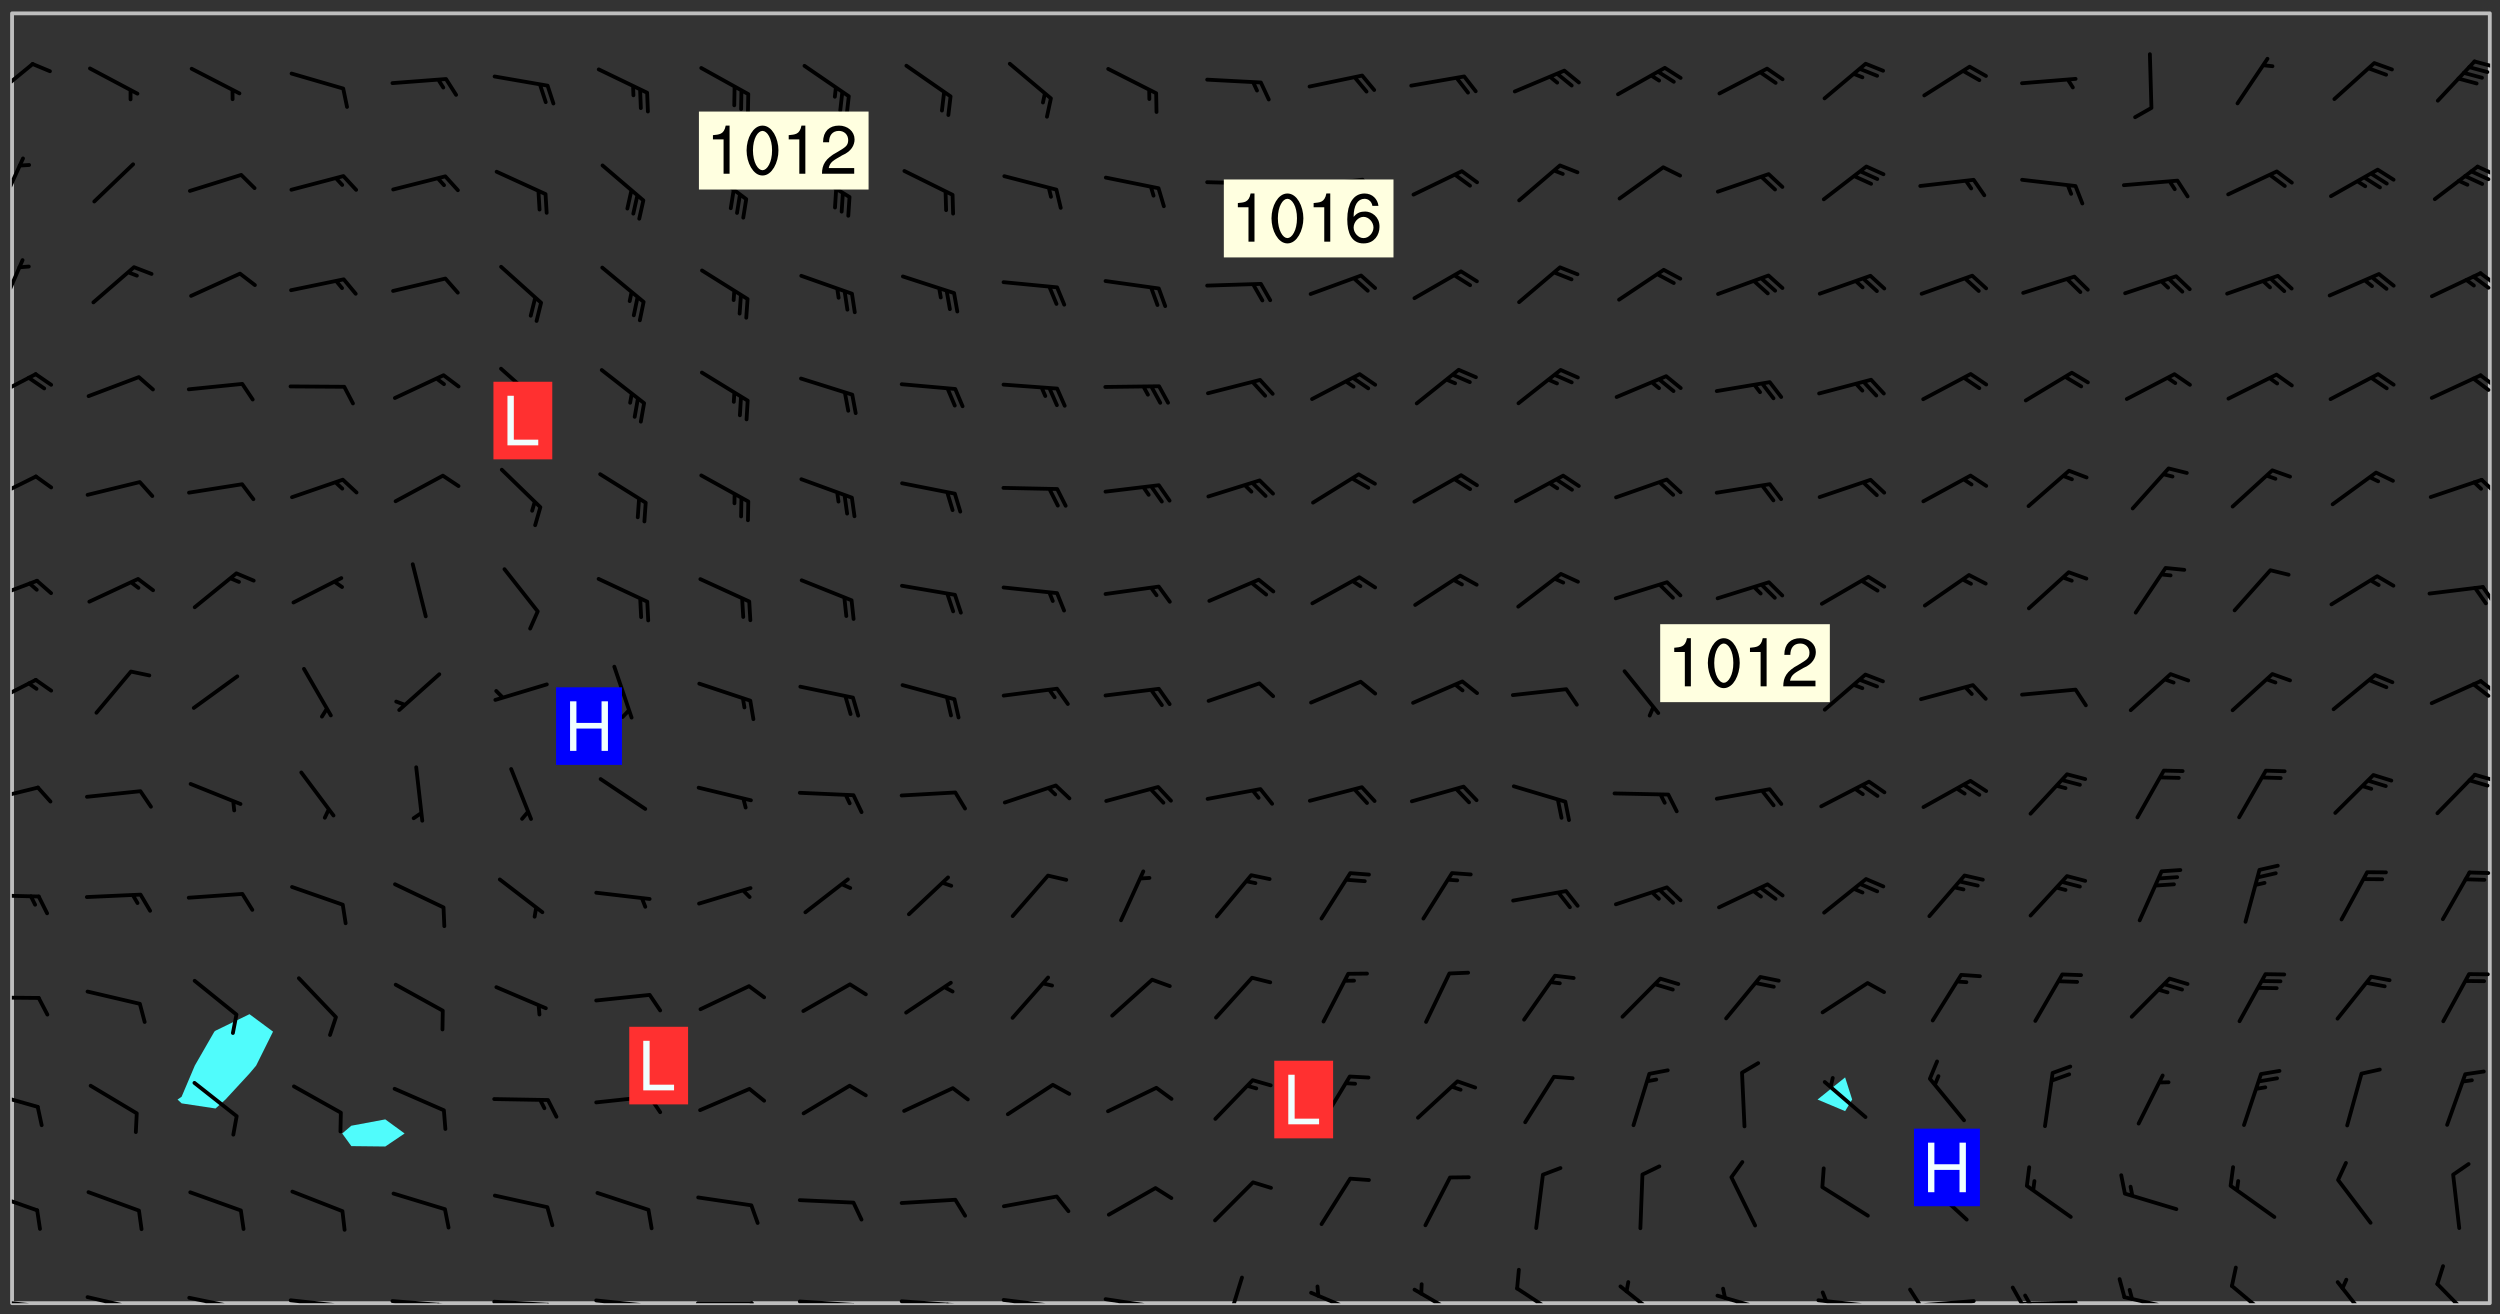 <svg xmlns="http://www.w3.org/2000/svg" role="img" xmlns:xlink="http://www.w3.org/1999/xlink" viewBox="142.45 309.95 326.84 171.84"><rect x="142.45" y="309.95" width="326.84" height="171.84" fill="#333333" stroke="none"/><defs><clipPath id="clip2"><path d="M 144 311.672 L 145 311.672 L 145 480.328 L 144 480.328 Z M 144 311.672"/></clipPath><clipPath id="clip3"><path d="M 144 311.672 L 468 311.672 L 468 480.328 L 144 480.328 Z M 144 311.672"/></clipPath><clipPath id="clip4"><path d="M 467 311.672 L 468 311.672 L 468 480.328 L 467 480.328 Z M 467 311.672"/></clipPath><clipPath id="clip5"><path d="M 144 479 L 148 479 L 148 480.328 L 144 480.328 Z M 144 479"/></clipPath><clipPath id="clip6"><path d="M 147 480 L 149 480 L 149 480.328 L 147 480.328 Z M 147 480"/></clipPath><clipPath id="clip7"><path d="M 146 480 L 148 480 L 148 480.328 L 146 480.328 Z M 146 480"/></clipPath><clipPath id="clip8"><path d="M 153 479 L 161 479 L 161 480.328 L 153 480.328 Z M 153 479"/></clipPath><clipPath id="clip9"><path d="M 160 480 L 162 480 L 162 480.328 L 160 480.328 Z M 160 480"/></clipPath><clipPath id="clip10"><path d="M 166 479 L 175 479 L 175 480.328 L 166 480.328 Z M 166 479"/></clipPath><clipPath id="clip11"><path d="M 173 480 L 176 480 L 176 480.328 L 173 480.328 Z M 173 480"/></clipPath><clipPath id="clip12"><path d="M 180 479 L 188 479 L 188 480.328 L 180 480.328 Z M 180 479"/></clipPath><clipPath id="clip13"><path d="M 187 480 L 189 480 L 189 480.328 L 187 480.328 Z M 187 480"/></clipPath><clipPath id="clip14"><path d="M 186 480 L 188 480 L 188 480.328 L 186 480.328 Z M 186 480"/></clipPath><clipPath id="clip15"><path d="M 193 479 L 202 479 L 202 480.328 L 193 480.328 Z M 193 479"/></clipPath><clipPath id="clip16"><path d="M 200 480 L 202 480 L 202 480.328 L 200 480.328 Z M 200 480"/></clipPath><clipPath id="clip17"><path d="M 199 480 L 201 480 L 201 480.328 L 199 480.328 Z M 199 480"/></clipPath><clipPath id="clip18"><path d="M 206 479 L 215 479 L 215 480.328 L 206 480.328 Z M 206 479"/></clipPath><clipPath id="clip19"><path d="M 213 480 L 216 480 L 216 480.328 L 213 480.328 Z M 213 480"/></clipPath><clipPath id="clip20"><path d="M 220 479 L 228 479 L 228 480.328 L 220 480.328 Z M 220 479"/></clipPath><clipPath id="clip21"><path d="M 227 480 L 229 480 L 229 480.328 L 227 480.328 Z M 227 480"/></clipPath><clipPath id="clip22"><path d="M 233 480 L 241 480 L 241 480.328 L 233 480.328 Z M 233 480"/></clipPath><clipPath id="clip23"><path d="M 240 480 L 243 480 L 243 480.328 L 240 480.328 Z M 240 480"/></clipPath><clipPath id="clip24"><path d="M 246 479 L 255 479 L 255 480.328 L 246 480.328 Z M 246 479"/></clipPath><clipPath id="clip25"><path d="M 253 480 L 256 480 L 256 480.328 L 253 480.328 Z M 253 480"/></clipPath><clipPath id="clip26"><path d="M 260 479 L 268 479 L 268 480.328 L 260 480.328 Z M 260 479"/></clipPath><clipPath id="clip27"><path d="M 266 480 L 268 480 L 268 480.328 L 266 480.328 Z M 266 480"/></clipPath><clipPath id="clip28"><path d="M 273 479 L 281 479 L 281 480.328 L 273 480.328 Z M 273 479"/></clipPath><clipPath id="clip29"><path d="M 279 480 L 281 480 L 281 480.328 L 279 480.328 Z M 279 480"/></clipPath><clipPath id="clip30"><path d="M 286 479 L 295 479 L 295 480.328 L 286 480.328 Z M 286 479"/></clipPath><clipPath id="clip31"><path d="M 292 480 L 294 480 L 294 480.328 L 292 480.328 Z M 292 480"/></clipPath><clipPath id="clip32"><path d="M 302 476 L 306 476 L 306 480.328 L 302 480.328 Z M 302 476"/></clipPath><clipPath id="clip33"><path d="M 313 478 L 321 478 L 321 480.328 L 313 480.328 Z M 313 478"/></clipPath><clipPath id="clip34"><path d="M 327 478 L 334 478 L 334 480.328 L 327 480.328 Z M 327 478"/></clipPath><clipPath id="clip35"><path d="M 340 478 L 347 478 L 347 480.328 L 340 480.328 Z M 340 478"/></clipPath><clipPath id="clip36"><path d="M 354 477 L 361 477 L 361 480.328 L 354 480.328 Z M 354 477"/></clipPath><clipPath id="clip37"><path d="M 366 479 L 374 479 L 374 480.328 L 366 480.328 Z M 366 479"/></clipPath><clipPath id="clip38"><path d="M 379 479 L 388 479 L 388 480.328 L 379 480.328 Z M 379 479"/></clipPath><clipPath id="clip39"><path d="M 380 478 L 382 478 L 382 480.328 L 380 480.328 Z M 380 478"/></clipPath><clipPath id="clip40"><path d="M 393 479 L 401 479 L 401 480.328 L 393 480.328 Z M 393 479"/></clipPath><clipPath id="clip41"><path d="M 391 478 L 394 478 L 394 480.328 L 391 480.328 Z M 391 478"/></clipPath><clipPath id="clip42"><path d="M 406 479 L 415 479 L 415 480.328 L 406 480.328 Z M 406 479"/></clipPath><clipPath id="clip43"><path d="M 405 478 L 408 478 L 408 480.328 L 405 480.328 Z M 405 478"/></clipPath><clipPath id="clip44"><path d="M 406 479 L 409 479 L 409 480.328 L 406 480.328 Z M 406 479"/></clipPath><clipPath id="clip45"><path d="M 419 479 L 428 479 L 428 480.328 L 419 480.328 Z M 419 479"/></clipPath><clipPath id="clip46"><path d="M 420 478 L 422 478 L 422 480.328 L 420 480.328 Z M 420 478"/></clipPath><clipPath id="clip47"><path d="M 433 477 L 440 477 L 440 480.328 L 433 480.328 Z M 433 477"/></clipPath><clipPath id="clip48"><path d="M 447 477 L 453 477 L 453 480.328 L 447 480.328 Z M 447 477"/></clipPath><clipPath id="clip49"><path d="M 460 477 L 467 477 L 467 480.328 L 460 480.328 Z M 460 477"/></clipPath><clipPath id="clip50"><path d="M 144 465 L 148 465 L 148 469 L 144 469 Z M 144 465"/></clipPath><clipPath id="clip51"><path d="M 144 452 L 148 452 L 148 455 L 144 455 Z M 144 452"/></clipPath><clipPath id="clip52"><path d="M 144 440 L 148 440 L 148 441 L 144 441 Z M 144 440"/></clipPath><clipPath id="clip53"><path d="M 144 426 L 148 426 L 148 428 L 144 428 Z M 144 426"/></clipPath><clipPath id="clip54"><path d="M 465 423 L 468 423 L 468 425 L 465 425 Z M 465 423"/></clipPath><clipPath id="clip55"><path d="M 144 412 L 148 412 L 148 415 L 144 415 Z M 144 412"/></clipPath><clipPath id="clip56"><path d="M 465 410 L 468 410 L 468 413 L 465 413 Z M 465 410"/></clipPath><clipPath id="clip57"><path d="M 144 398 L 148 398 L 148 403 L 144 403 Z M 144 398"/></clipPath><clipPath id="clip58"><path d="M 466 398 L 468 398 L 468 401 L 466 401 Z M 466 398"/></clipPath><clipPath id="clip59"><path d="M 465 399 L 468 399 L 468 402 L 465 402 Z M 465 399"/></clipPath><clipPath id="clip60"><path d="M 144 385 L 148 385 L 148 389 L 144 389 Z M 144 385"/></clipPath><clipPath id="clip61"><path d="M 466 386 L 468 386 L 468 389 L 466 389 Z M 466 386"/></clipPath><clipPath id="clip62"><path d="M 144 371 L 148 371 L 148 376 L 144 376 Z M 144 371"/></clipPath><clipPath id="clip63"><path d="M 466 372 L 468 372 L 468 375 L 466 375 Z M 466 372"/></clipPath><clipPath id="clip64"><path d="M 144 358 L 148 358 L 148 363 L 144 363 Z M 144 358"/></clipPath><clipPath id="clip65"><path d="M 466 358 L 468 358 L 468 361 L 466 361 Z M 466 358"/></clipPath><clipPath id="clip66"><path d="M 465 359 L 468 359 L 468 362 L 465 362 Z M 465 359"/></clipPath><clipPath id="clip67"><path d="M 144 343 L 146 343 L 146 351 L 144 351 Z M 144 343"/></clipPath><clipPath id="clip68"><path d="M 466 345 L 468 345 L 468 348 L 466 348 Z M 466 345"/></clipPath><clipPath id="clip69"><path d="M 465 345 L 468 345 L 468 348 L 465 348 Z M 465 345"/></clipPath><clipPath id="clip70"><path d="M 144 330 L 146 330 L 146 338 L 144 338 Z M 144 330"/></clipPath><clipPath id="clip71"><path d="M 466 331 L 468 331 L 468 334 L 466 334 Z M 466 331"/></clipPath><clipPath id="clip72"><path d="M 465 332 L 468 332 L 468 334 L 465 334 Z M 465 332"/></clipPath><clipPath id="clip73"><path d="M 144 318 L 147 318 L 147 324 L 144 324 Z M 144 318"/></clipPath><clipPath id="clip74"><path d="M 465 317 L 468 317 L 468 319 L 465 319 Z M 465 317"/></clipPath><g id="surface331" clip-path="url(#clip1)"><path fill="#fff" fill-opacity="0" fill-rule="evenodd" d="M 0 0 L 1000 0 L 1000 1000 L 0 1000 Z M 0 0"/><path fill="#d3d3d3" fill-opacity="0" fill-rule="evenodd" d="M162.152 355.867L161.918 356.16 161.977 356.395 162.094 356.566 162.27 356.801 162.562 357.148 162.676 357.207 162.793 357.035 162.852 356.801 163.027 356.625 163.492 356.449 164.191 356.449 164.426 356.742 164.715 357.559 164.773 357.734 164.949 357.965 165.301 358.199 166 358.898 166.172 359.074 166.406 359.422 166.641 359.832 166.93 360.414 167.34 360.879 167.57 361.113 167.805 361.289 167.922 361.52 168.098 361.812 168.27 362.977 168.27 363.211 168.328 363.5 168.387 363.617 168.504 363.734 168.852 364.145 168.969 364.316 169.145 364.492 169.32 364.727 169.438 364.898 169.609 365.25 169.668 365.484 169.902 365.891 170.137 365.832 169.961 366.008 169.902 366.938 169.32 366.938 169.086 366.824 168.738 366.938 168.621 367.055 168.562 367.348 168.504 367.523 168.387 367.695 167.922 367.988 167.863 368.223 167.805 368.336 167.805 368.98 167.863 369.152 167.863 369.562 167.922 369.621 167.922 370.027 167.98 370.434 168.098 370.609 168.156 370.668 168.387 371.309 168.328 371.602 168.328 372.301 168.27 372.883 168.27 373.117 168.211 373.348 168.156 373.699 168.156 375.621 168.211 375.738 168.637 375.738 168.27 375.855 168.246 376.207 169.137 377.375 170.879 377.914 172.219 378.273 172.219 378.812 172.309 379.621 172.844 380.336 174.363 380.605 175.254 380.52 175.344 381.684 175.879 381.863 177.039 381.684 179.094 380.699 180.254 380.336 182.133 380.16 183.828 379.98 183.648 380.699 182.133 380.785 180.883 380.875 180.078 381.145 179.004 381.953 179.273 382.672 179.809 383.57 179.629 384.195 179.363 385.004 179.629 386.082 180.254 386.98 181.059 387.16 182.309 386.98 182.043 387.703 182.141 388.207 182.195 388.5 182.195 388.672 182.254 388.965 182.254 389.371 182.43 389.488 182.781 389.605 183.188 389.605 183.48 389.43 183.594 389.312 183.652 389.195 183.77 388.965 183.828 388.789 184.18 388.324 184.41 388.148 184.586 388.09 184.762 388.148 184.82 388.324 184.938 389.312 184.992 389.781 185.051 389.953 185.168 390.188 185.344 390.246 186.16 390.305 186.449 390.305 186.566 390.539 186.625 390.945 186.684 391.297 186.684 392.402 186.801 392.695 186.918 393.043 187.207 393.742 187.383 394.094 187.965 394.848 188.316 395.023 188.488 395.082 188.957 395.316 189.598 395.781 189.945 396.016 190.238 396.191 190.531 396.246 190.762 396.309 191.578 396.656 191.871 396.832 191.984 397.004 192.336 397.355 192.453 397.531 192.977 398.172 192.977 398.461 193.035 398.812 193.035 399.16 193.094 399.512 193.152 399.801 193.27 399.859 193.441 399.918 193.617 399.918 194.199 400.152 194.375 400.27 194.551 400.559 194.727 400.793 194.84 401.027 195.133 401.258 195.25 401.375 195.25 401.785 195.309 401.84 195.598 402.074 195.832 402.191 195.891 402.309 196.008 402.48 196.066 402.598 196.297 402.832 196.355 403.008 196.59 403.066 196.707 403.125 196.59 403.238 196.531 403.355 196.531 403.473 196.414 403.766 196.297 404.055 196.297 404.637 196.473 404.754 196.59 404.812 196.648 404.93 196.766 405.047 196.879 405.105 197.055 405.453 197.113 405.805 197.172 406.211 197.172 406.387 197.113 406.562 196.996 407.262 196.996 407.434 197.113 407.609 197.406 407.902 197.812 407.902 197.988 408.02 198.105 408.191 198.223 408.484 198.223 408.719 197.695 408.719 197.465 408.484 197.23 408.484 197.055 408.543 196.996 409.242 197.055 409.59 197.172 409.766 197.348 410.176 197.465 410.406 197.754 410.875 197.93 410.93 198.453 410.93 198.688 410.988 199.445 411.629 199.504 411.922 199.504 412.156 199.562 412.215 199.793 412.562 199.793 412.914 199.676 413.086 199.676 413.379 199.969 413.668 200.262 413.844 200.434 413.902 200.727 414.078 201.02 414.195 201.602 414.602 201.891 414.836 202.184 415.012 202.402 415.172 202.418 415.184 202.648 415.359 203.289 415.883 203.465 416.117 203.582 416.293 203.758 416.469 203.871 416.641 203.871 417.281 203.988 417.457 204.457 417.574 205.039 417.691 205.273 417.75 205.504 417.863 205.797 417.98 205.91 418.039 206.496 418.391 206.785 418.562 206.961 418.625 207.137 418.68 207.312 418.738 208.012 419.09 208.301 419.266 208.535 419.32 208.824 419.496 209.059 419.613 209.699 420.02 209.992 420.137 210.164 420.195 210.398 420.254 210.809 420.312 211.039 420.371 211.273 420.488 211.332 420.66 210.922 420.836 211.391 420.895 211.449 421.188 211.562 421.422 211.738 421.477 211.973 421.535 212.148 421.594 212.555 421.711 213.195 421.945 213.312 422.117 213.371 422.352 213.371 422.527 213.312 422.645 213.254 423.051 213.488 423.285 213.605 423.344 213.953 423.461 214.594 423.691 214.77 423.809 215.059 423.926 215.234 424.102 215.469 424.566 216.051 425.672 216.227 425.848 216.574 426.023 216.75 426.141 217.102 426.258 218.148 426.781 218.383 426.84 218.848 426.953 219.141 427.012 219.605 427.188 220.363 427.77 220.598 428.004 220.945 428.469 221.121 428.645 221.41 428.879 222.227 429.578 222.52 429.754 222.809 430.043 223.102 430.219 223.395 430.508 224.09 431.148 224.266 431.324 224.559 431.559 224.848 431.793 225.316 432.082 225.957 432.664 226.305 432.898 226.539 433.191 226.887 433.539 227.238 434.004 228.172 434.996 228.52 435.402 228.637 435.578 228.871 435.637 228.984 435.754 229.629 435.93 229.859 436.043 230.094 436.102 230.387 436.277 230.617 436.395 231.551 437.094 231.957 437.5 232.191 437.676 232.598 437.852 232.832 437.969 233.648 438.316 233.996 438.551 234.23 438.668 234.523 438.957 234.754 439.074 235.512 439.426 235.863 439.598 236.094 439.656 236.387 439.773 236.621 439.832 237.492 440.008 238.309 440.008 238.777 440.238 238.949 440.297 239.824 440.996 240.289 441.113 240.582 441.172 240.758 441.23 240.988 441.289 241.457 441.348 241.805 441.406 242.156 441.465 242.562 441.523 242.855 441.523 243.027 441.582 243.027 441.812 243.203 441.988 243.496 441.988 243.844 442.047 244.195 442.105 244.895 442.223 245.535 442.223 246 441.988 246.293 441.812 246.465 441.695 246.875 441.523 247.164 441.348 248.098 440.883 248.566 440.59 249.09 440.297 249.555 440.125 250.02 439.949 251.07 439.484 251.359 439.367 251.77 439.25 252.059 439.133 252.586 438.957 254.102 438.258 254.684 437.91 254.973 437.852 255.266 437.793 255.613 437.676 256.488 437.445 256.84 437.328 256.953 437.328 257.188 437.27 258.062 437.035 258.297 436.977 259.109 436.977 259.461 436.918 260.277 436.801 260.449 436.742 260.801 436.688 261.094 436.629 261.324 436.57 262.141 436.395 262.316 436.336 262.664 436.336 262.898 436.277 263.363 436.16 264.121 435.988 264.355 435.93 264.703 435.93 265.113 435.812 265.402 435.754 266.688 435.695 266.977 435.695 267.387 435.637 267.617 435.578 267.793 435.578 268.668 435.461 269.074 435.461 269.484 435.344 269.832 435.344 270.184 435.23 271.055 435.172 272.805 435.172 273.852 435.461 274.262 435.578 274.551 435.695 274.902 435.812 275.191 435.93 276.242 436.102 276.531 436.16 276.824 436.16 277.117 436.219 277.289 436.277 277.699 436.336 277.871 436.395 277.988 436.453 278.105 436.453 278.223 436.512 278.574 436.57 278.688 436.57 279.098 436.637 281.02 437.031 282.945 437.426 284.465 437.875 286.16 438.594 288.305 439.398 289.91 438.68 291.34 437.875 292.5 436.797 293.75 436.348 296.785 435.629 298.66 435.27 300.805 433.922 303.039 432.668 305.539 431.41 307.234 430.961 309.02 430.781 310.18 430.512 310.805 431.051 312.145 430.781 312.859 429.793 313.844 428.449 314.289 428.27 315.094 427.91 316.969 427.371 318.754 426.922 320.004 426.652 321.164 426.562 322.863 426.473 324.824 426.203 326.074 426.113 326.613 426.113 327.238 426.023 328.129 426.023 330.273 425.844 332.684 425.664 335.273 425.574 336.969 425.754 338.578 425.844 340.008 426.203 341.168 426.922 343.043 427.91 344.203 429.438 344.469 430.152 345.098 430.242 345.453 431.141 345.988 431.68 346.523 433.207 347.598 433.566 348.133 433.566 347.328 434.102 347.418 435.809 348.133 438.504 349.023 439.309 349.918 440.297 350.633 441.555 352.418 442.094 353.938 441.914 354.293 443.258 355.902 442.453 356.883 441.914 357.152 442.184 357.469 441.969 357.688 441.824 358.488 442.273 358.938 441.914 359.293 441.914 359.828 441.645 360.367 440.926 360.902 440.656 361.527 439.668 362.688 440.117 363.527 440.488 364.922 441.105 366.617 440.926 368.223 440.926 370.008 441.016 370.188 439.309 370.723 437.965 371.527 438.234 372.02 439.082 372.422 439.488 372.332 440.027 372.332 440.387 373.047 440.836 373.758 440.566 375.188 440.566 375.547 441.555 375.992 442.812 376.707 444.156 377.957 444.785 379.652 445.414 380.367 445.234 380.547 444.695 381.527 444.605 381.977 444.965 382.062 446.223 381.797 446.852 381.262 447.031 381.262 447.57 381.977 448.555 382.242 449.094 383.227 450.082 384.027 451.16 383.762 451.52 383.672 452.418 383.047 454.75 382.691 456.816 382.602 458.609 382.422 459.328 382.332 459.867 382.332 461.305 381.352 463.188 380.992 464.895 380.457 465.793 379.652 466.961 379.387 467.5 381.441 468.754 381.527 469.113 381.172 469.652 381.082 469.473 381.082 470.281 381.172 471.719 380.727 472.434 379.652 472.527 379.387 473.242 379.922 474.141 380.727 474.859 381.887 475.668 383.227 475.938 383.672 476.297 383.316 476.746 381.527 476.656 380.277 476.207 379.562 475.488 378.938 475.398 378.762 478.988 378.574 480.297 467.934 480.297 467.934 311.703 412.664 311.703 412.664 360.785 413.426 360.91 416.715 361.453 418.738 364.289 418.738 367.043 421.09 367.375 423.438 367.707 427.488 367.707 426.109 371.867 424.086 372.574 422.062 373.277 421.52 373.621 418.926 375.238 418.738 375.355 416.715 373.277 415.984 370.535 413.312 368.457 411.938 364.957 411.871 364.875 409.914 362.203 412.664 360.785 412.664 311.703 294.422 311.703 294.422 403.117 294.539 403.148 294.672 403.16 294.746 403.234 294.852 403.281 294.941 403.34 295.027 403.398 295.117 403.457 295.414 403.754 295.473 403.844 295.504 403.961 295.531 404.078 295.547 404.215 295.516 404.332 295.457 404.422 295.398 404.508 295.355 404.613 295.309 404.715 295.281 404.836 295.281 404.98 295.457 405.25 295.605 405.398 295.68 405.484 295.754 405.559 295.797 405.664 295.859 405.754 295.918 405.84 295.961 405.945 296.02 406.035 296.066 406.137 296.109 406.242 296.168 406.328 296.285 406.508 296.359 406.582 296.422 406.668 296.48 406.758 296.523 406.863 296.582 406.953 296.641 407.039 296.703 407.129 296.762 407.219 296.805 407.32 296.922 407.5 296.996 407.574 297.055 407.66 297.129 407.734 297.219 407.793 297.324 407.84 297.473 407.84 297.605 407.824 297.738 407.84 297.84 407.793 297.914 407.719 297.961 407.617 297.945 407.484 297.945 407.336 297.898 407.23 297.871 407.113 297.824 407.012 297.797 406.891 297.754 406.789 297.691 406.699 297.648 406.598 297.605 406.492 297.574 406.375 297.559 406.242 297.547 406.105 297.633 406.047 297.691 405.961 297.812 405.93 297.855 406.035 297.871 406.168 297.871 406.285 297.93 406.387 297.988 406.477 298.078 406.535 298.227 406.684 298.285 406.773 298.328 406.879 298.316 406.98 298.402 407.039 298.508 407.086 298.594 407.145 298.684 407.203 298.758 407.277 298.641 407.305 298.535 407.352 298.449 407.41 298.375 407.484 298.316 407.574 298.254 407.66 298.227 407.781 298.18 407.883 298.137 407.988 298.105 408.105 298.094 408.238 298.078 408.371 298.078 408.52 298.105 408.637 298.152 408.742 298.195 408.844 298.254 408.934 298.328 409.008 298.418 409.066 298.492 409.141 298.582 409.199 298.641 409.289 298.684 409.395 298.73 409.496 298.848 409.527 298.98 409.543 299.129 409.543 299.246 409.512 299.352 409.555 299.395 409.66 299.441 409.762 299.469 409.883 299.5 410 299.527 410.117 299.559 410.238 299.586 410.355 299.691 410.398 299.793 410.445 299.926 410.43 300.074 410.578 300.137 410.664 300.211 410.738 300.281 410.812 300.371 410.875 300.477 410.918 300.578 410.961 300.695 410.992 300.832 411.008 300.949 410.977 301.023 410.902 301.051 410.785 301.039 410.652 301.008 410.531 300.98 410.414 301.023 410.309 301.141 410.309 301.23 410.371 301.348 410.398 301.496 410.398 301.629 410.414 301.777 410.414 301.91 410.43 302.043 410.414 302.191 410.414 302.324 410.398 302.457 410.387 302.594 410.398 302.711 410.371 302.844 410.355 303.035 410.297 302.977 410.473 302.961 410.605 302.934 410.727 302.918 410.859 302.859 410.945 302.727 410.961 302.621 411.008 302.516 411.051 302.398 411.082 302.281 411.109 302.016 411.141 301.867 411.141 301.734 411.156 301.66 411.23 301.719 411.316 301.867 411.465 301.984 411.645 302.059 411.715 302.148 411.777 302.238 411.836 302.324 411.895 302.414 411.953 302.516 411.996 302.621 412.059 302.727 412.102 302.812 412.16 302.918 412.207 303.02 412.25 303.199 412.367 303.258 412.457 303.215 412.559 303.168 412.664 303.184 412.797 303.406 413.02 303.465 413.109 303.508 413.211 303.539 413.332 303.582 413.434 303.598 413.566 303.629 413.684 303.641 413.82 303.672 413.938 303.82 414.086 303.922 414.129 304.027 414.172 304.145 414.203 304.277 414.219 304.414 414.234 304.531 414.234 304.648 414.203 304.738 414.145 304.781 414.039 304.828 413.938 304.871 413.832 304.902 413.715 304.914 413.582 304.914 413.434 304.902 413.301 304.887 413.168 304.855 413.051 304.812 412.945 304.766 412.84 304.723 412.738 304.68 412.633 304.664 412.5 304.68 412.367 304.707 412.25 304.738 412.133 304.766 412.012 304.812 411.91 304.902 411.852 304.988 411.789 305.062 411.715 305.152 411.656 305.375 411.434 305.434 411.348 305.508 411.273 305.625 411.094 305.684 411.008 305.684 410.859 305.609 410.785 305.508 410.738 305.402 410.695 305.301 410.652 305.242 410.562 305.195 410.457 305.168 410.34 305.258 410.281 305.375 410.25 305.477 410.207 305.656 410.09 305.805 409.941 305.816 409.809 305.805 409.703 305.715 409.645 305.582 409.66 305.434 409.66 305.301 409.676 305.168 409.66 305.047 409.629 304.961 409.57 304.887 409.496 304.828 409.406 304.766 409.32 304.648 409.141 304.59 409.055 304.621 408.934 304.707 408.875 304.828 408.844 304.887 408.758 304.887 408.637 304.855 408.52 304.797 408.43 304.738 408.344 304.691 408.238 304.664 408.121 304.648 407.988 304.707 407.898 304.781 407.824 304.871 407.766 304.988 407.586 305.062 407.512 305.121 407.426 305.27 407.277 305.391 407.246 305.523 407.23 305.656 407.246 305.73 407.32 305.773 407.426 305.789 407.559 305.758 407.676 305.641 407.707 305.508 407.719 305.359 407.867 305.316 407.973 305.27 408.074 305.242 408.195 305.211 408.312 305.211 408.461 305.242 408.578 305.285 408.684 305.344 408.773 305.418 408.844 305.492 408.918 305.609 408.949 305.73 408.977 305.848 408.949 305.98 408.934 306.098 408.934 306.188 408.992 306.262 409.066 306.309 409.172 306.367 409.258 306.469 409.305 306.602 409.32 306.707 409.363 306.793 409.422 306.781 409.527 306.707 409.602 306.527 409.719 306.469 409.809 306.379 409.867 306.309 409.941 306.234 410.016 306.172 410.105 306.145 410.223 306.129 410.355 306.145 410.488 306.129 410.621 306.129 410.77 306.145 410.902 306.172 411.02 306.203 411.141 306.277 411.215 306.367 411.273 306.453 411.332 306.543 411.391 306.66 411.422 306.66 411.508 306.559 411.555 306.469 411.613 306.203 411.645 306.086 411.672 305.938 411.672 305.832 411.715 305.73 411.762 305.672 411.852 305.609 412.086 305.598 412.219 305.566 412.34 305.551 412.473 305.551 412.766 305.539 412.898 305.551 413.035 305.566 413.168 305.699 413.184 305.832 413.195 305.953 413.227 306.039 413.285 306.113 413.359 306.16 413.465 306.203 413.566 306.219 413.699 306.219 414.145 306.203 414.277 306.203 414.723 306.234 414.988 306.262 415.105 306.277 415.238 306.309 415.355 306.395 415.566 306.426 415.832 306.426 415.98 306.395 416.098 306.367 416.215 306.336 416.336 306.309 416.453 306.277 416.57 306.246 416.691 306.234 416.824 306.219 416.957 306.309 417.016 306.426 416.984 306.527 417 306.574 417.105 306.543 417.371 306.543 417.812 306.5 417.918 306.453 418.023 306.41 418.125 306.367 418.23 306.309 418.316 306.277 418.438 306.234 418.555 306.203 418.672 306.188 418.805 306.203 418.938 306.262 419.027 306.367 419.074 306.453 419.133 306.512 419.219 306.5 419.355 306.469 419.473 306.426 419.574 306.426 420.02 306.41 420.152 306.41 420.301 306.379 420.418 306.336 420.523 306.309 420.641 306.262 420.746 306.219 420.848 306.188 420.969 306.16 421.086 306.129 421.219 306.098 421.336 306.07 421.453 306.027 421.559 305.996 421.676 305.965 421.797 305.953 421.93 305.938 422.062 305.938 422.359 305.965 422.477 305.965 422.625 306.012 423.023 306.039 423.141 306.098 423.23 306.219 423.262 306.367 423.262 306.5 423.246 306.559 423.336 306.559 423.453 306.5 423.543 306.41 423.602 306.309 423.645 306.203 423.691 306.113 423.75 306.027 423.809 305.891 423.824 305.773 423.793 305.641 423.777 305.539 423.824 305.477 423.91 305.465 424.047 305.449 424.18 305.418 424.297 305.391 424.414 305.375 424.547 305.344 424.668 305.344 424.965 305.359 425.098 305.391 425.215 305.391 425.363 305.402 425.496 305.402 425.645 305.375 425.762 305.328 425.863 305.301 425.984 305.27 426.102 305.211 426.191 305.137 426.266 305.035 426.309 304.93 426.355 304.812 426.383 304.691 426.414 304.59 426.367 304.648 426.281 304.754 426.234 304.781 426.117 304.812 426 304.84 425.879 304.871 425.762 304.871 425.613 304.887 425.48 304.855 425.363 304.812 425.258 304.707 425.273 304.633 425.348 304.531 425.391 304.441 425.453 304.367 425.527 304.324 425.629 304.309 425.762 304.277 425.879 304.25 426 304.219 426.117 304.191 426.234 304.16 426.355 304.133 426.473 304.102 426.59 304.059 426.695 303.969 426.754 303.879 426.754 303.762 426.723 303.73 426.637 303.746 426.5 303.715 426.383 303.715 426.234 303.703 426.102 303.703 425.953 303.641 425.719 303.613 425.598 303.57 425.496 303.523 425.391 303.465 425.305 303.406 425.215 303.363 425.109 303.301 425.023 303.152 424.875 303.082 424.801 302.977 424.754 302.871 424.711 302.77 424.668 302.473 424.371 302.383 424.297 302.297 424.238 302.191 424.195 302.102 424.133 302.016 424.074 301.91 424.031 301.82 423.973 301.734 423.91 301.66 423.84 301.555 423.793 301.469 423.734 301.363 423.691 301.273 423.629 301.172 423.586 301.066 423.543 300.98 423.484 300.875 423.438 300.77 423.395 300.668 423.348 300.578 423.289 300.477 423.246 300.371 423.203 300.281 423.141 300.164 423.113 300.031 423.098 299.898 423.113 299.75 423.113 299.617 423.129 299.5 423.098 299.41 423.039 299.336 422.965 299.246 422.906 299.145 422.859 298.996 422.859 298.875 422.832 298.773 422.789 298.699 422.715 298.582 422.535 298.492 422.477 298.391 422.434 298.301 422.371 298.195 422.328 298.105 422.27 298.02 422.211 297.914 422.164 297.855 422.078 297.797 421.988 297.754 421.883 297.707 421.781 297.633 421.707 297.547 421.648 297.473 421.574 297.383 421.516 297.16 421.293 297.117 421.188 297.086 420.922 297.191 420.879 297.336 420.879 297.441 420.922 297.516 420.996 297.605 421.055 297.691 421.113 297.797 421.16 297.887 421.219 298.035 421.367 298.105 421.441 298.254 421.59 298.316 421.676 298.391 421.75 298.477 421.809 298.551 421.883 298.641 421.945 298.73 422.004 298.816 422.062 299.086 422.238 299.188 422.285 299.293 422.328 299.395 422.371 299.441 422.297 299.5 422.211 299.574 422.137 299.645 422.062 299.75 422.105 299.824 422.18 299.883 422.27 299.926 422.371 299.973 422.477 300.016 422.582 300.137 422.609 300.254 422.582 300.328 422.492 300.371 422.387 300.43 422.297 300.504 422.223 300.609 422.18 300.727 422.152 300.859 422.164 300.949 422.223 301.098 422.371 301.156 422.461 301.199 422.566 301.246 422.668 301.289 422.773 301.332 422.875 301.438 422.922 301.543 422.965 301.676 422.98 301.762 422.922 301.82 422.832 301.895 422.758 302 422.715 302.117 422.742 302.223 422.789 302.324 422.832 302.43 422.875 302.531 422.922 302.711 423.039 302.711 423.156 302.695 423.289 302.711 423.422 302.727 423.559 302.785 423.645 302.887 423.691 303.008 423.719 303.125 423.75 303.273 423.75 303.391 423.719 303.449 423.629 303.629 423.512 303.688 423.422 303.762 423.348 303.82 423.262 303.938 423.082 304.117 422.965 304.234 422.996 304.324 423.055 304.367 423.129 304.352 423.262 304.352 423.379 304.441 423.438 304.59 423.438 304.723 423.422 304.855 423.41 305.121 423.379 305.227 423.336 305.344 423.305 305.465 423.277 305.539 423.203 305.609 423.129 305.672 423.039 305.656 422.934 305.609 422.832 305.508 422.789 305.402 422.773 305.285 422.801 305.02 422.832 304.871 422.832 304.797 422.758 304.707 422.699 304.59 422.668 304.473 422.641 304.34 422.625 304.191 422.625 304.059 422.641 303.762 422.641 303.656 422.594 303.508 422.445 303.465 422.344 303.406 422.254 303.629 422.031 303.715 421.973 303.82 421.93 303.938 421.898 304.07 421.883 304.203 421.898 304.34 421.914 304.441 421.957 304.574 421.945 304.664 421.883 304.766 421.84 304.828 421.75 304.781 421.648 304.691 421.59 304.574 421.559 304.473 421.516 304.414 421.426 304.352 421.336 304.352 421.219 304.367 421.086 304.473 421.039 304.547 420.969 304.547 420.848 304.457 420.789 304.426 420.672 304.516 420.613 304.59 420.539 304.633 420.434 304.691 420.344 304.738 420.242 304.754 420.109 304.754 419.961 304.707 419.855 304.664 419.754 304.574 419.695 304.441 419.68 304.34 419.637 304.203 419.621 304.086 419.59 303.641 419.59 303.508 419.574 303.375 419.562 303.242 419.547 303.125 419.516 302.977 419.516 302.844 419.5 302.711 419.488 302.445 419.457 302.324 419.414 302.238 419.355 302.164 419.281 302.164 419.133 302.176 419 302.281 418.953 302.383 418.91 302.516 418.895 302.668 418.895 302.801 418.879 303.094 418.879 303.215 418.91 303.316 418.953 303.406 419.012 303.641 419.074 303.762 419.027 303.852 418.969 303.953 418.926 304.086 418.91 304.191 418.953 304.293 419 304.426 419.012 304.547 418.984 304.691 418.984 304.812 418.953 304.93 418.926 305.035 418.879 305.109 418.805 305.195 418.746 305.344 418.598 305.402 418.512 305.449 418.406 305.477 418.289 305.492 418.184 305.391 418.141 305.301 418.082 305.184 418.051 305.078 418.008 304.988 417.945 304.914 417.859 304.84 417.785 304.738 417.742 304.633 417.695 304.531 417.652 304.473 417.562 304.426 417.461 304.34 417.25 304.277 417.164 304.219 417.074 304.145 417 304.059 416.941 303.789 416.941 303.672 416.973 303.582 417.031 303.48 417.074 303.348 417.09 303.242 417.074 303.215 416.957 303.152 416.867 303.035 416.836 302.934 416.793 302.785 416.645 302.754 416.527 302.738 416.422 302.812 416.348 302.992 416.23 303.109 416.203 303.227 416.172 303.363 416.188 303.465 416.23 303.57 416.273 303.672 416.32 303.777 416.363 303.895 416.395 304.027 416.41 304.145 416.438 304.277 416.453 304.383 416.438 304.473 416.379 304.398 416.305 304.293 416.262 304.219 416.188 304.145 416.098 303.996 415.949 303.91 415.891 303.82 415.832 303.746 415.758 303.656 415.699 303.555 415.652 303.434 415.625 303.332 415.578 303.227 415.535 303.109 415.504 303.008 415.461 302.887 415.43 302.738 415.43 302.621 415.461 302.516 415.504 302.43 415.566 302.25 415.684 302.164 415.742 302.074 415.801 301.969 415.848 301.883 415.906 301.777 415.949 301.676 415.992 301.57 416.039 301.496 416.113 301.438 416.203 301.379 416.289 301.332 416.395 301.273 416.48 301.199 416.555 301.066 416.543 300.949 416.512 300.832 416.512 300.758 416.586 300.668 416.645 300.594 416.719 300.504 416.777 300.418 416.836 300.312 416.883 300.211 416.926 300.074 416.941 299.973 416.898 299.824 416.75 299.719 416.703 299.633 416.703 299.527 416.75 299.426 416.793 299.305 416.824 299.188 416.793 299.113 416.719 299.113 416.602 299.145 416.48 299.219 416.41 299.277 416.32 299.352 416.246 299.469 416.215 299.574 416.172 299.867 416.172 300 416.156 300.137 416.141 300.238 416.098 300.328 416.039 300.43 415.992 300.52 415.934 300.652 415.922 300.742 415.98 300.875 415.992 300.965 415.934 301.051 415.875 301.156 415.832 301.246 415.773 301.332 415.711 301.422 415.652 301.57 415.504 301.629 415.418 301.688 415.328 301.793 415.285 301.926 415.27 302.043 415.297 302.164 415.328 302.223 415.27 302.281 415.18 302.312 414.914 302.34 414.797 302.445 414.809 302.578 414.824 302.68 414.781 302.77 414.723 302.828 414.633 302.902 414.559 302.961 414.469 303.008 414.367 303.02 414.234 303.008 414.102 302.961 413.996 302.812 413.848 302.754 413.758 302.695 413.672 302.652 413.566 302.652 413.121 302.668 412.988 302.668 412.84 302.68 412.707 302.621 412.648 302.531 412.707 302.43 412.664 302.25 412.547 302.164 412.488 302.102 412.398 302.043 412.309 301.969 412.234 301.883 412.176 301.762 412.207 301.66 412.219 301.555 412.266 301.469 412.324 301.363 412.367 301.215 412.516 301.125 412.574 301.039 412.633 300.949 412.695 300.844 412.738 300.711 412.754 300.711 412.633 300.816 412.59 300.934 412.559 301.008 412.488 301.051 412.383 301.051 412.234 301.023 412.117 300.875 411.969 300.742 411.953 300.594 411.953 300.477 411.984 300.371 412.027 300.27 412.07 300.18 412.133 300.062 412.16 299.988 412.086 300 411.953 299.957 411.852 299.914 411.746 299.824 411.688 299.707 411.715 299.586 411.746 299.469 411.777 299.367 411.82 299.246 411.852 299.145 411.895 299.039 411.938 298.949 411.996 298.848 412.012 298.848 411.895 298.863 411.762 298.805 411.672 298.73 411.715 298.582 411.863 298.523 411.953 298.449 412.027 298.402 412.133 298.359 412.234 298.285 412.309 298.227 412.398 298.152 412.473 298.094 412.559 298.02 412.633 297.93 412.695 297.855 412.766 297.781 412.84 297.68 412.855 297.547 412.871 297.441 412.828 297.441 412.707 297.59 412.559 297.633 412.457 297.691 412.367 297.738 412.266 297.781 412.16 297.84 412.07 297.871 411.953 297.914 411.852 297.945 411.73 297.973 411.613 298.02 411.508 298.062 411.406 298.105 411.301 298.18 411.23 298.27 411.168 298.359 411.109 298.461 411.066 298.758 411.066 299.023 411.035 299.129 410.992 299.055 410.918 298.938 410.887 298.832 410.844 298.742 410.785 298.641 410.738 298.551 410.68 298.449 410.637 298.344 410.594 298.254 410.531 298.168 410.473 298.062 410.43 297.961 410.387 297.84 410.355 297.723 410.324 297.621 410.281 297.5 410.25 297.398 410.207 297.309 410.148 297.266 410.043 297.25 409.91 297.352 409.867 297.484 409.852 297.621 409.867 297.754 409.852 297.855 409.809 297.914 409.719 297.93 409.613 297.84 409.555 297.766 409.48 297.664 409.438 297.574 409.379 297.426 409.23 297.383 409.125 297.367 408.992 297.367 408.699 297.309 408.609 297.219 408.551 297.145 408.477 297.102 408.371 297.07 408.254 297.012 408.164 296.938 408.09 296.82 408.062 296.746 407.988 296.656 407.93 296.566 407.867 296.48 407.809 296.406 407.734 296.348 407.648 296.301 407.543 296.215 407.484 296.066 407.336 295.871 407.277 295.738 407.293 295.637 407.336 295.562 407.41 295.516 407.512 295.473 407.617 295.414 407.707 295.355 407.793 295.059 408.09 294.969 408.148 294.883 408.148 294.82 408.062 294.777 407.957 294.809 407.84 294.867 407.75 294.895 407.633 294.883 407.5 294.793 407.438 294.688 407.484 294.57 407.512 294.453 407.543 294.184 407.719 294.082 407.766 293.965 407.793 293.859 407.84 293.77 407.898 293.668 407.941 293.609 407.855 293.562 407.75 293.578 407.617 293.625 407.512 293.695 407.438 293.77 407.367 293.828 407.277 293.828 407.129 293.785 407.023 293.547 407.023 293.445 407.07 293.414 407.188 293.387 407.305 293.355 407.426 293.281 407.469 293.148 407.484 293.074 407.438 293.031 407.336 292.988 407.23 292.941 407.129 292.898 407.023 292.777 407.055 292.676 407.098 292.543 407.113 292.426 407.145 292.32 407.188 292.23 407.246 292.129 407.293 292.008 407.32 291.875 407.336 291.773 407.293 291.715 407.203 291.668 407.098 291.625 406.996 291.582 406.891 291.582 406.773 291.641 406.684 291.727 406.625 291.906 406.508 292.008 406.461 292.113 406.418 292.219 406.359 292.32 406.316 292.41 406.254 292.512 406.211 292.617 406.152 292.719 406.105 292.809 406.047 292.914 406.004 293.016 405.961 293.105 405.898 293.207 405.855 293.344 405.84 293.461 405.871 293.562 405.914 293.684 405.945 293.785 405.988 293.891 406.035 293.992 406.078 294.098 406.121 294.199 406.168 294.305 406.211 294.406 406.254 294.512 406.301 294.598 406.359 294.703 406.402 294.82 406.434 294.926 406.477 295.027 406.523 295.117 406.582 295.223 406.625 295.324 406.668 295.43 406.715 295.547 406.742 295.648 406.789 295.77 406.816 295.918 406.816 296.004 406.758 296.02 406.656 296.078 406.566 296.051 406.449 295.977 406.375 295.859 406.195 295.785 406.121 295.695 406.047 295.516 405.93 295.43 405.871 295.324 405.828 295.223 405.781 294.953 405.605 294.895 405.516 294.82 405.441 294.762 405.352 294.719 405.25 294.688 405.133 294.672 404.996 294.672 404.434 294.66 404.301 294.645 404.168 294.613 404.051 294.598 403.918 294.586 403.785 294.555 403.664 294.332 403.441 294.273 403.355 294.258 403.25 294.289 403.133 294.422 403.117 294.422 311.703 172.992 311.703 172.992 313.156 172.934 313.391 172.582 314.441 172.41 314.965 172.293 315.312 172.117 315.723 172 315.895 171.766 316.188 171.535 316.246 171.184 316.246 171.066 316.305 170.836 316.711 170.836 317.004 170.953 317.18 171.184 317.41 171.301 317.645 171.941 318.402 172.234 318.867 172.41 319.102 172.641 319.453 172.875 319.801 173.516 320.617 173.691 321.082 173.863 321.492 173.98 322.188 174.156 322.656 174.273 324.055 174.332 324.52 174.332 325.395 174.449 326.441 174.449 331.223 174.391 331.688 174.039 332.969 173.863 333.492 173.75 333.902 173.398 334.832 172.934 336 172.699 336.582 172.582 336.758 172.41 337.105 172.234 337.512 171.883 338.328 171.824 338.621 171.711 338.914 171.594 339.203 171.535 339.379 171.418 340.254 171.359 340.66 171.301 340.777 171.242 340.953 171.184 341.125 170.953 341.652 170.836 341.824 170.836 342.059 170.719 342.293 170.66 342.465 170.484 343.051 170.484 343.34 170.426 343.516 170.426 343.809 170.367 343.922 170.309 344.449 170.309 344.621 170.254 344.855 170.254 347.477 170.078 348.293 169.961 348.469 169.785 348.703 169.668 348.875 169.555 349.109 168.969 350.043 168.738 350.332 168.445 350.797 168.27 351.031 167.98 351.383 167.629 352.082 167.516 352.312 167.34 352.723 167.164 352.953 166.758 353.48 165.941 354.18 165.648 354.352 165.359 354.586 165.184 354.703 165.008 354.879 164.484 355.285 163.957 355.461 163.785 355.637 163.551 355.691 162.91 355.867 162.152 355.867M174.363 386.891L173.289 387.34 173.648 388.234 174.898 387.52 175.344 386.98 174.363 386.891"/><path fill="#d3d3d3" fill-opacity="0" fill-rule="evenodd" d="M201.508 416.598L200.613 416.598 201.062 417.227 202.043 417.586 202.848 417.496 203.293 416.508 203.117 416.598 202.402 416.242 201.508 416.598M356.129 475.668L356.07 475.145 356.07 474.852 356.184 474.559 356.242 474.328 356.711 473.859 356.824 473.859 356.941 473.746 357.059 473.688 357.234 473.688 357.469 473.629 357.816 473.629 358.051 473.688 358.168 473.746 358.398 473.918 358.457 474.094 358.574 474.676 358.574 474.969 358.457 475.145 358.285 475.434 358.109 475.609 357.582 476.133 357.352 476.367 357.234 476.426 357.059 476.426 356.941 476.367 356.535 476.074 356.359 475.957 356.242 475.898 356.184 475.785 356.129 475.668M362.77 464.711L362.711 464.539 362.711 463.43 362.77 463.258 362.945 463.199 363.117 463.141 363.293 463.141 363.527 463.082 363.645 463.141 363.703 463.84 363.645 464.012 363.527 464.188 363.41 464.246 363.176 464.77 363.062 464.828 362.828 464.828 362.77 464.711M372.383 450.32L372.266 450.145 372.266 449.445 372.559 448.57 372.676 448.398 372.852 448.047 372.965 447.816 373.082 447.523 373.434 446.766 373.551 446.535 373.723 446.301 373.898 446.301 374.016 446.242 374.656 446.242 374.773 446.301 375.008 446.535 375.18 446.648 375.531 446.941 375.648 447.059 375.762 447.234 375.762 447.348 375.879 447.406 375.996 447.523 375.996 448.223 375.938 448.398 375.938 448.629 375.879 448.805 375.531 449.855 375.414 450.086 375.297 450.32 375.18 450.379 374.949 450.613 374.309 450.902 373.434 450.902 373.023 450.785 372.383 450.32"/><path fill="none" stroke="#bebebe" stroke-linecap="round" stroke-linejoin="round" stroke-miterlimit="10" stroke-width=".5" d="M 431.957 354.305 L 108.027 354.305 L 108.027 185.68 L 431.957 185.68 L 431.957 354.305" transform="matrix(1 0 0 -1 36 666)"/><g clip-path="url(#clip2)"><path fill="#fff" fill-opacity="0" fill-rule="evenodd" d="M 144 475.891 L 144 480.328 L 144.004 480.328 L 144 480.328 L 144 311.672 L 144.004 311.672 L 144 311.672 L 144 475.891"/></g><g clip-path="url(#clip3)"><path fill="#fff" fill-opacity="0" fill-rule="evenodd" d="M 144.004 480.328 L 144.004 311.672 L 175.066 311.672 L 175.066 442.539 L 170.629 444.695 L 170.473 444.82 L 167.918 449.262 L 166.191 453.336 L 165.66 453.699 L 166.191 454.199 L 170.629 454.871 L 171.926 453.699 L 175.066 450.297 L 175.938 449.262 L 178.145 444.82 L 175.066 442.539 L 175.066 311.672 L 192.82 311.672 L 192.82 456.293 L 188.383 457.121 L 187.188 458.137 L 188.383 459.789 L 192.82 459.84 L 195.348 458.137 L 192.82 456.293 L 192.82 311.672 L 383.672 311.672 L 383.672 450.805 L 380.066 453.699 L 383.672 455.215 L 384.594 453.699 L 383.672 450.805 L 383.672 311.672 L 467.996 311.672 L 467.996 480.328 L 144.004 480.328"/></g><path fill="#50fcfc" fill-rule="evenodd" d="M166.191 454.199L165.66 453.699 166.191 453.336 167.918 449.262 170.473 444.82 170.629 444.695 175.066 442.539 178.145 444.82 175.938 449.262 175.066 450.297 171.926 453.699 170.629 454.871 166.191 454.199M188.383 459.789L187.188 458.137 188.383 457.121 192.82 456.293 195.348 458.137 192.82 459.84 188.383 459.789M383.672 455.215L380.066 453.699 383.672 450.805 384.594 453.699 383.672 455.215"/><g clip-path="url(#clip4)"><path fill="#fff" fill-opacity="0" fill-rule="evenodd" d="M 467.996 480.328 L 468 480.328 L 468 311.672 L 467.996 311.672 L 468 311.672 L 468 480.328 L 467.996 480.328"/></g><g clip-path="url(#clip5)"><path fill="none" stroke="#000" stroke-linecap="round" stroke-linejoin="round" stroke-miterlimit="10" stroke-width=".5" d="M 111.492 185.289 L 104.508 186.055" transform="matrix(1 0 0 -1 36 666)"/></g><g clip-path="url(#clip6)"><path fill="none" stroke="#000" stroke-linecap="round" stroke-linejoin="round" stroke-miterlimit="10" stroke-width=".5" d="M 111.492 185.289 L 112.402 183.012" transform="matrix(1 0 0 -1 36 666)"/></g><g clip-path="url(#clip7)"><path fill="none" stroke="#000" stroke-linecap="round" stroke-linejoin="round" stroke-miterlimit="10" stroke-width=".5" d="M 110.477 185.402 L 110.93 184.262" transform="matrix(1 0 0 -1 36 666)"/></g><g clip-path="url(#clip8)"><path fill="none" stroke="#000" stroke-linecap="round" stroke-linejoin="round" stroke-miterlimit="10" stroke-width=".5" d="M 124.738 184.875 L 117.895 186.469" transform="matrix(1 0 0 -1 36 666)"/></g><g clip-path="url(#clip9)"><path fill="none" stroke="#000" stroke-linecap="round" stroke-linejoin="round" stroke-miterlimit="10" stroke-width=".5" d="M 124.738 184.875 L 125.367 182.504" transform="matrix(1 0 0 -1 36 666)"/></g><g clip-path="url(#clip10)"><path fill="none" stroke="#000" stroke-linecap="round" stroke-linejoin="round" stroke-miterlimit="10" stroke-width=".5" d="M 138.07 184.957 L 131.191 186.383" transform="matrix(1 0 0 -1 36 666)"/></g><g clip-path="url(#clip11)"><path fill="none" stroke="#000" stroke-linecap="round" stroke-linejoin="round" stroke-miterlimit="10" stroke-width=".5" d="M 138.07 184.957 L 138.758 182.602" transform="matrix(1 0 0 -1 36 666)"/></g><g clip-path="url(#clip12)"><path fill="none" stroke="#000" stroke-linecap="round" stroke-linejoin="round" stroke-miterlimit="10" stroke-width=".5" d="M 151.438 185.289 L 144.453 186.055" transform="matrix(1 0 0 -1 36 666)"/></g><g clip-path="url(#clip13)"><path fill="none" stroke="#000" stroke-linecap="round" stroke-linejoin="round" stroke-miterlimit="10" stroke-width=".5" d="M 151.438 185.289 L 152.348 183.008" transform="matrix(1 0 0 -1 36 666)"/></g><g clip-path="url(#clip14)"><path fill="none" stroke="#000" stroke-linecap="round" stroke-linejoin="round" stroke-miterlimit="10" stroke-width=".5" d="M 150.422 185.398 L 150.875 184.258" transform="matrix(1 0 0 -1 36 666)"/></g><g clip-path="url(#clip15)"><path fill="none" stroke="#000" stroke-linecap="round" stroke-linejoin="round" stroke-miterlimit="10" stroke-width=".5" d="M 164.762 185.391 L 157.758 185.953" transform="matrix(1 0 0 -1 36 666)"/></g><g clip-path="url(#clip16)"><path fill="none" stroke="#000" stroke-linecap="round" stroke-linejoin="round" stroke-miterlimit="10" stroke-width=".5" d="M 164.762 185.391 L 165.738 183.137" transform="matrix(1 0 0 -1 36 666)"/></g><g clip-path="url(#clip17)"><path fill="none" stroke="#000" stroke-linecap="round" stroke-linejoin="round" stroke-miterlimit="10" stroke-width=".5" d="M 163.742 185.473 L 164.23 184.348" transform="matrix(1 0 0 -1 36 666)"/></g><g clip-path="url(#clip18)"><path fill="none" stroke="#000" stroke-linecap="round" stroke-linejoin="round" stroke-miterlimit="10" stroke-width=".5" d="M 178.082 185.469 L 171.066 185.871" transform="matrix(1 0 0 -1 36 666)"/></g><g clip-path="url(#clip19)"><path fill="none" stroke="#000" stroke-linecap="round" stroke-linejoin="round" stroke-miterlimit="10" stroke-width=".5" d="M 178.082 185.469 L 179.109 183.242" transform="matrix(1 0 0 -1 36 666)"/></g><g clip-path="url(#clip20)"><path fill="none" stroke="#000" stroke-linecap="round" stroke-linejoin="round" stroke-miterlimit="10" stroke-width=".5" d="M 191.387 185.309 L 184.395 186.035" transform="matrix(1 0 0 -1 36 666)"/></g><g clip-path="url(#clip21)"><path fill="none" stroke="#000" stroke-linecap="round" stroke-linejoin="round" stroke-miterlimit="10" stroke-width=".5" d="M 191.387 185.309 L 192.305 183.031" transform="matrix(1 0 0 -1 36 666)"/></g><g clip-path="url(#clip22)"><path fill="none" stroke="#000" stroke-linecap="round" stroke-linejoin="round" stroke-miterlimit="10" stroke-width=".5" d="M 204.719 185.672 L 197.691 185.672" transform="matrix(1 0 0 -1 36 666)"/></g><g clip-path="url(#clip23)"><path fill="none" stroke="#000" stroke-linecap="round" stroke-linejoin="round" stroke-miterlimit="10" stroke-width=".5" d="M 204.719 185.672 L 205.871 183.504" transform="matrix(1 0 0 -1 36 666)"/></g><g clip-path="url(#clip24)"><path fill="none" stroke="#000" stroke-linecap="round" stroke-linejoin="round" stroke-miterlimit="10" stroke-width=".5" d="M 218.027 185.445 L 211.016 185.898" transform="matrix(1 0 0 -1 36 666)"/></g><g clip-path="url(#clip25)"><path fill="none" stroke="#000" stroke-linecap="round" stroke-linejoin="round" stroke-miterlimit="10" stroke-width=".5" d="M 218.027 185.445 L 219.035 183.207" transform="matrix(1 0 0 -1 36 666)"/></g><g clip-path="url(#clip26)"><path fill="none" stroke="#000" stroke-linecap="round" stroke-linejoin="round" stroke-miterlimit="10" stroke-width=".5" d="M 231.34 185.418 L 224.332 185.926" transform="matrix(1 0 0 -1 36 666)"/></g><g clip-path="url(#clip27)"><path fill="none" stroke="#000" stroke-linecap="round" stroke-linejoin="round" stroke-miterlimit="10" stroke-width=".5" d="M 230.32 185.492 L 230.816 184.371" transform="matrix(1 0 0 -1 36 666)"/></g><g clip-path="url(#clip28)"><path fill="none" stroke="#000" stroke-linecap="round" stroke-linejoin="round" stroke-miterlimit="10" stroke-width=".5" d="M 244.637 185.238 L 237.664 186.102" transform="matrix(1 0 0 -1 36 666)"/></g><g clip-path="url(#clip29)"><path fill="none" stroke="#000" stroke-linecap="round" stroke-linejoin="round" stroke-miterlimit="10" stroke-width=".5" d="M 243.621 185.363 L 244.062 184.219" transform="matrix(1 0 0 -1 36 666)"/></g><g clip-path="url(#clip30)"><path fill="none" stroke="#000" stroke-linecap="round" stroke-linejoin="round" stroke-miterlimit="10" stroke-width=".5" d="M 257.938 185.141 L 250.992 186.203" transform="matrix(1 0 0 -1 36 666)"/></g><g clip-path="url(#clip31)"><path fill="none" stroke="#000" stroke-linecap="round" stroke-linejoin="round" stroke-miterlimit="10" stroke-width=".5" d="M 256.93 185.297 L 257.336 184.137" transform="matrix(1 0 0 -1 36 666)"/></g><g clip-path="url(#clip32)"><path fill="none" stroke="#000" stroke-linecap="round" stroke-linejoin="round" stroke-miterlimit="10" stroke-width=".5" d="M 266.742 182.316 L 268.82 189.027" transform="matrix(1 0 0 -1 36 666)"/></g><g clip-path="url(#clip33)"><path fill="none" stroke="#000" stroke-linecap="round" stroke-linejoin="round" stroke-miterlimit="10" stroke-width=".5" d="M 277.859 187.039 L 284.332 184.305" transform="matrix(1 0 0 -1 36 666)"/></g><path fill="none" stroke="#000" stroke-linecap="round" stroke-linejoin="round" stroke-miterlimit="10" stroke-width=".5" d="M 278.801 186.641 L 278.691 187.863" transform="matrix(1 0 0 -1 36 666)"/><g clip-path="url(#clip34)"><path fill="none" stroke="#000" stroke-linecap="round" stroke-linejoin="round" stroke-miterlimit="10" stroke-width=".5" d="M 291.379 187.445 L 297.445 183.898" transform="matrix(1 0 0 -1 36 666)"/></g><path fill="none" stroke="#000" stroke-linecap="round" stroke-linejoin="round" stroke-miterlimit="10" stroke-width=".5" d="M 292.262 186.93 L 292.312 188.156" transform="matrix(1 0 0 -1 36 666)"/><g clip-path="url(#clip35)"><path fill="none" stroke="#000" stroke-linecap="round" stroke-linejoin="round" stroke-miterlimit="10" stroke-width=".5" d="M 304.793 187.605 L 310.66 183.738" transform="matrix(1 0 0 -1 36 666)"/></g><path fill="none" stroke="#000" stroke-linecap="round" stroke-linejoin="round" stroke-miterlimit="10" stroke-width=".5" d="M 304.793 187.605 L 305.02 190.047" transform="matrix(1 0 0 -1 36 666)"/><g clip-path="url(#clip36)"><path fill="none" stroke="#000" stroke-linecap="round" stroke-linejoin="round" stroke-miterlimit="10" stroke-width=".5" d="M 318.301 187.871 L 323.781 183.469" transform="matrix(1 0 0 -1 36 666)"/></g><path fill="none" stroke="#000" stroke-linecap="round" stroke-linejoin="round" stroke-miterlimit="10" stroke-width=".5" d="M 319.098 187.23 L 319.328 188.438" transform="matrix(1 0 0 -1 36 666)"/><g clip-path="url(#clip37)"><path fill="none" stroke="#000" stroke-linecap="round" stroke-linejoin="round" stroke-miterlimit="10" stroke-width=".5" d="M 330.984 186.66 L 337.727 184.68" transform="matrix(1 0 0 -1 36 666)"/></g><path fill="none" stroke="#000" stroke-linecap="round" stroke-linejoin="round" stroke-miterlimit="10" stroke-width=".5" d="M 331.965 186.375 L 331.719 187.574" transform="matrix(1 0 0 -1 36 666)"/><g clip-path="url(#clip38)"><path fill="none" stroke="#000" stroke-linecap="round" stroke-linejoin="round" stroke-miterlimit="10" stroke-width=".5" d="M 344.18 186.059 L 351.164 185.281" transform="matrix(1 0 0 -1 36 666)"/></g><g clip-path="url(#clip39)"><path fill="none" stroke="#000" stroke-linecap="round" stroke-linejoin="round" stroke-miterlimit="10" stroke-width=".5" d="M 345.195 185.945 L 344.742 187.086" transform="matrix(1 0 0 -1 36 666)"/></g><g clip-path="url(#clip40)"><path fill="none" stroke="#000" stroke-linecap="round" stroke-linejoin="round" stroke-miterlimit="10" stroke-width=".5" d="M 357.484 185.391 L 364.488 185.953" transform="matrix(1 0 0 -1 36 666)"/></g><g clip-path="url(#clip41)"><path fill="none" stroke="#000" stroke-linecap="round" stroke-linejoin="round" stroke-miterlimit="10" stroke-width=".5" d="M 357.484 185.391 L 356.164 187.457" transform="matrix(1 0 0 -1 36 666)"/></g><g clip-path="url(#clip42)"><path fill="none" stroke="#000" stroke-linecap="round" stroke-linejoin="round" stroke-miterlimit="10" stroke-width=".5" d="M 370.789 185.586 L 377.812 185.758" transform="matrix(1 0 0 -1 36 666)"/></g><g clip-path="url(#clip43)"><path fill="none" stroke="#000" stroke-linecap="round" stroke-linejoin="round" stroke-miterlimit="10" stroke-width=".5" d="M 370.789 185.586 L 369.586 187.723" transform="matrix(1 0 0 -1 36 666)"/></g><g clip-path="url(#clip44)"><path fill="none" stroke="#000" stroke-linecap="round" stroke-linejoin="round" stroke-miterlimit="10" stroke-width=".5" d="M 371.812 185.609 L 371.207 186.68" transform="matrix(1 0 0 -1 36 666)"/></g><g clip-path="url(#clip45)"><path fill="none" stroke="#000" stroke-linecap="round" stroke-linejoin="round" stroke-miterlimit="10" stroke-width=".5" d="M 384.191 186.461 L 391.039 184.883" transform="matrix(1 0 0 -1 36 666)"/></g><path fill="none" stroke="#000" stroke-linecap="round" stroke-linejoin="round" stroke-miterlimit="10" stroke-width=".5" d="M 384.191 186.461 L 383.555 188.828" transform="matrix(1 0 0 -1 36 666)"/><g clip-path="url(#clip46)"><path fill="none" stroke="#000" stroke-linecap="round" stroke-linejoin="round" stroke-miterlimit="10" stroke-width=".5" d="M 385.188 186.23 L 384.871 187.414" transform="matrix(1 0 0 -1 36 666)"/></g><g clip-path="url(#clip47)"><path fill="none" stroke="#000" stroke-linecap="round" stroke-linejoin="round" stroke-miterlimit="10" stroke-width=".5" d="M 398.242 187.93 L 403.621 183.41" transform="matrix(1 0 0 -1 36 666)"/></g><path fill="none" stroke="#000" stroke-linecap="round" stroke-linejoin="round" stroke-miterlimit="10" stroke-width=".5" d="M 398.242 187.93 L 398.754 190.332" transform="matrix(1 0 0 -1 36 666)"/><g clip-path="url(#clip48)"><path fill="none" stroke="#000" stroke-linecap="round" stroke-linejoin="round" stroke-miterlimit="10" stroke-width=".5" d="M 412.07 188.43 L 416.422 182.91" transform="matrix(1 0 0 -1 36 666)"/></g><path fill="none" stroke="#000" stroke-linecap="round" stroke-linejoin="round" stroke-miterlimit="10" stroke-width=".5" d="M 412.703 187.629 L 413.199 188.75" transform="matrix(1 0 0 -1 36 666)"/><g clip-path="url(#clip49)"><path fill="none" stroke="#000" stroke-linecap="round" stroke-linejoin="round" stroke-miterlimit="10" stroke-width=".5" d="M 425.102 188.18 L 430.02 183.16" transform="matrix(1 0 0 -1 36 666)"/></g><path fill="none" stroke="#000" stroke-linecap="round" stroke-linejoin="round" stroke-miterlimit="10" stroke-width=".5" d="M 425.102 188.18 L 425.844 190.52" transform="matrix(1 0 0 -1 36 666)"/><g clip-path="url(#clip50)"><path fill="none" stroke="#000" stroke-linecap="round" stroke-linejoin="round" stroke-miterlimit="10" stroke-width=".5" d="M 111.312 197.816 L 104.688 200.156" transform="matrix(1 0 0 -1 36 666)"/></g><path fill="none" stroke="#000" stroke-linecap="round" stroke-linejoin="round" stroke-miterlimit="10" stroke-width=".5" d="M111.312 197.816L111.676 195.391M124.617 197.781L118.016 200.191M124.617 197.781L124.953 195.352M137.938 197.801L131.324 200.172M137.938 197.801L138.289 195.371M151.219 197.707L144.672 200.266M151.219 197.707L151.5 195.27M164.621 197.965L157.898 200.008M164.621 197.965L165.094 195.559M178.008 198.227L171.145 199.746M178.008 198.227L178.664 195.863M191.227 197.883L184.555 200.09M191.227 197.883L191.641 195.465M204.68 198.473L197.73 199.5M204.68 198.473L205.504 196.164M218.031 198.824L211.012 199.148M218.031 198.824L219.078 196.605M231.344 199.199L224.328 198.773M231.344 199.199L232.625 197.109M244.605 199.625L237.695 198.348M244.605 199.625L246.133 197.703M257.516 200.727L251.414 197.246M257.516 200.727L259.59 199.418M270.266 201.473L265.297 196.5M270.266 201.473L272.613 200.754M282.969 201.957L279.223 196.016M282.969 201.957L285.418 201.777M296.02 202.109L292.801 195.863M296.02 202.109L298.473 202.141M308.164 202.473L307.285 195.5M308.164 202.473L310.457 203.344M321.176 202.496L320.906 195.477M321.176 202.496L323.387 203.566M332.805 202.141L335.906 195.832M332.805 202.141L334.238 204.129M344.695 200.855L350.645 197.117M344.695 200.855L344.875 203.305M358.402 201.367L363.57 196.605M358.402 201.367L359.02 203.738M371.434 201.016L377.172 196.957M371.434 201.016L371.742 203.449M372.266 200.426L372.422 201.641M384.25 200L390.98 197.973M384.25 200L383.773 202.406M385.23 199.703L384.992 200.906M398.07 201.027L403.793 196.945M398.07 201.027L398.395 203.461M398.902 200.434L399.066 201.648M412.121 201.785L416.371 196.188M412.121 201.785L413.148 204.012M427.164 202.477L427.961 195.496M427.164 202.477L429.184 203.867" transform="matrix(1 0 0 -1 36 666)"/><g clip-path="url(#clip51)"><path fill="none" stroke="#000" stroke-linecap="round" stroke-linejoin="round" stroke-miterlimit="10" stroke-width=".5" d="M 111.379 211.344 L 104.621 213.258" transform="matrix(1 0 0 -1 36 666)"/></g><path fill="none" stroke="#000" stroke-linecap="round" stroke-linejoin="round" stroke-miterlimit="10" stroke-width=".5" d="M111.379 211.344L111.898 208.945M124.328 210.496L118.301 214.105M124.328 210.496L124.207 208.047M137.391 210.125L131.871 214.477M137.391 210.125L136.953 207.711M151.012 210.582L144.879 214.02M151.012 210.582L150.957 208.129M164.48 210.898L158.039 213.703M164.48 210.898L164.676 208.453M178.09 212.238L171.062 212.363M178.09 212.238L179.199 210.051M177.066 212.258L177.621 211.164M191.383 212.676L184.398 211.926M191.383 212.676L192.762 210.645M204.434 213.688L197.977 210.914M204.434 213.688L206.348 212.148M217.531 214.109L211.508 210.492M217.531 214.109L219.637 212.848M231.02 213.789L224.652 210.812M231.02 213.789L232.98 212.316M244.094 214.223L238.211 210.379M244.094 214.223L246.242 213.039M257.629 213.832L251.305 210.77M257.629 213.832L259.609 212.383M270.219 214.832L265.34 209.773M270.219 214.832L272.578 214.156M269.512 214.094L270.691 213.758M282.914 215.309L279.277 209.293M282.914 215.309L285.363 215.176M282.383 214.434L283.609 214.367M296.996 214.68L291.828 209.922M296.996 214.68L299.309 213.867M296.242 213.988L297.402 213.582M309.602 215.273L305.848 209.332M309.602 215.273L312.051 215.086M322.074 215.66L320.008 208.945M322.074 215.66L324.484 216.121M321.773 214.684L322.98 214.914M334.195 215.812L334.516 208.793M334.195 215.812L336.309 217.059M345.008 214.594L350.336 210.008M345.781 213.926L346.055 215.121M358.754 215.016L363.219 209.586M358.754 215.016L359.695 217.281M359.402 214.227L359.875 215.359M374.801 215.777L373.801 208.824M374.801 215.777L377.109 216.613M374.656 214.766L376.965 215.598M389.188 215.445L386.047 209.16M388.73 214.531L389.957 214.559M402.043 215.633L399.82 208.969M402.043 215.633L404.461 216.043M401.719 214.664L404.141 215.074M401.395 213.695L402.605 213.898M415.18 215.688L413.312 208.914M415.18 215.688L417.574 216.223M428.746 215.609L426.379 208.992M428.746 215.609L431.172 215.965M428.398 214.648L429.613 214.824" transform="matrix(1 0 0 -1 36 666)"/><g clip-path="url(#clip52)"><path fill="none" stroke="#000" stroke-linecap="round" stroke-linejoin="round" stroke-miterlimit="10" stroke-width=".5" d="M 111.512 225.582 L 104.488 225.648" transform="matrix(1 0 0 -1 36 666)"/></g><path fill="none" stroke="#000" stroke-linecap="round" stroke-linejoin="round" stroke-miterlimit="10" stroke-width=".5" d="M111.512 225.582L112.645 223.406M124.734 224.816L117.895 226.418M124.734 224.816L125.363 222.441M137.363 223.41L131.898 227.824M137.363 223.41L136.898 221M150.367 223.07L145.523 228.16M150.367 223.07L149.594 220.742M164.336 223.918L158.184 227.316M164.336 223.918L164.297 221.465M177.809 224.238L171.344 226.992M176.867 224.641L176.973 223.418M191.387 225.98L184.395 225.25M191.387 225.98L192.758 223.949M204.379 227.125L198.031 224.109M204.379 227.125L206.348 225.664M217.57 227.363L211.473 223.871M217.57 227.363L219.645 226.055M230.758 227.57L224.914 223.664M229.906 227L230.988 226.422M243.473 228.254L238.828 222.98M242.797 227.484L243.992 227.203M257.078 227.969L251.855 223.266M257.078 227.969L259.383 227.129M270.137 228.223L265.426 223.012M270.137 228.223L272.516 227.625M282.711 228.738L279.48 222.496M282.711 228.738L285.164 228.766M282.242 227.828L283.469 227.844M295.934 228.781L292.887 222.449M295.934 228.781L298.387 228.883M309.746 228.488L305.703 222.742M309.746 228.488L312.184 228.188M309.16 227.652L310.375 227.5M323.516 228.109L318.566 223.121M323.516 228.109L325.867 227.402M322.797 227.383L325.145 226.676M336.594 228.324L332.117 222.906M336.594 228.324L338.996 227.836M335.941 227.539L338.348 227.047M350.617 227.531L344.727 223.699M350.617 227.531L352.762 226.344M362.848 228.598L359.125 222.637M362.848 228.598L365.297 228.426M362.305 227.73L363.531 227.645M376.066 228.656L372.539 222.578M376.066 228.656L378.516 228.566M375.551 227.77L378.004 227.68M390.09 228.113L385.145 223.121M390.09 228.113L392.438 227.406M389.367 227.387L391.719 226.68M388.648 226.66L389.824 226.309M402.629 228.691L399.234 222.539M402.629 228.691L405.082 228.652M402.137 227.797L404.59 227.758M401.641 226.902L404.094 226.863M416.445 228.359L412.051 222.875M416.445 228.359L418.855 227.902M415.805 227.562L418.215 227.105M429.246 228.699L425.875 222.535M429.246 228.699L431.699 228.672M428.758 227.801L431.211 227.773" transform="matrix(1 0 0 -1 36 666)"/><g clip-path="url(#clip53)"><path fill="none" stroke="#000" stroke-linecap="round" stroke-linejoin="round" stroke-miterlimit="10" stroke-width=".5" d="M 111.512 238.844 L 104.488 239.02" transform="matrix(1 0 0 -1 36 666)"/></g><path fill="none" stroke="#000" stroke-linecap="round" stroke-linejoin="round" stroke-miterlimit="10" stroke-width=".5" d="M111.512 238.844L112.609 236.648M110.492 238.867L111.039 237.77M124.824 239.09L117.805 238.773M124.824 239.09L126.074 236.977M123.805 239.043L124.426 237.988M138.137 239.18L131.125 238.684M138.137 239.18L139.438 237.098M151.262 237.773L144.629 240.09M151.262 237.773L151.637 235.348M164.434 237.418L158.09 240.445M164.434 237.418L164.539 234.969M177.359 236.789L171.793 241.074M176.551 237.41L176.344 236.203M191.379 238.523L184.402 239.34M190.363 238.641L190.812 237.5M204.57 239.945L197.84 237.918M203.59 239.648L204.453 238.777M217.297 241.082L211.742 236.781M216.492 240.457L217.609 239.953M230.395 241.34L225.277 236.523M229.648 240.641L230.812 240.246M243.461 241.578L238.844 236.281M243.461 241.578L245.848 241.023M255.922 242.129L253.008 235.734M255.5 241.199L256.723 241.273M270.031 241.629L265.531 236.234M270.031 241.629L272.434 241.125M269.379 240.844L270.578 240.594M282.977 241.898L279.215 235.965M282.977 241.898L285.422 241.711M282.43 241.035L284.875 240.848M296.281 241.906L292.539 235.957M296.281 241.906L298.727 241.727M295.738 241.039L296.961 240.953M311.184 239.555L304.27 238.309M311.184 239.555L312.703 237.629M310.176 239.375L311.695 237.445M324.375 240.039L317.707 237.824M324.375 240.039L326.152 238.348M323.406 239.719L325.18 238.023M322.434 239.395L323.324 238.547M337.531 240.438L331.184 237.426M337.531 240.438L339.5 238.977M336.605 240L338.578 238.539M335.684 239.562L336.668 238.832M350.41 241.129L344.93 236.734M350.41 241.129L352.668 240.16M349.613 240.488L351.867 239.52M348.816 239.852L349.945 239.367M363.285 241.59L358.688 236.273M363.285 241.59L365.676 241.043M362.617 240.816L365.008 240.27M361.945 240.043L363.145 239.77M376.684 241.512L371.918 236.352M376.684 241.512L379.059 240.891M375.992 240.762L378.363 240.141M375.297 240.012L376.484 239.699M389.051 242.137L386.18 235.727M389.051 242.137L391.5 242.305M388.633 241.203L391.082 241.371M388.219 240.273L390.664 240.438M401.844 242.324L400.016 235.539M401.844 242.324L404.238 242.871M401.578 241.336L403.973 241.887M401.312 240.352L402.508 240.625M415.922 242.02L412.57 235.844M415.922 242.02L418.375 242M415.434 241.121L417.887 241.102M429.305 241.984L425.82 235.879" transform="matrix(1 0 0 -1 36 666)"/><g clip-path="url(#clip54)"><path fill="none" stroke="#000" stroke-linecap="round" stroke-linejoin="round" stroke-miterlimit="10" stroke-width=".5" d="M 429.305 241.984 L 431.754 241.91" transform="matrix(1 0 0 -1 36 666)"/></g><path fill="none" stroke="#000" stroke-linecap="round" stroke-linejoin="round" stroke-miterlimit="10" stroke-width=".5" d="M 428.797 241.094 L 431.25 241.023" transform="matrix(1 0 0 -1 36 666)"/><g clip-path="url(#clip55)"><path fill="none" stroke="#000" stroke-linecap="round" stroke-linejoin="round" stroke-miterlimit="10" stroke-width=".5" d="M 111.41 253.086 L 104.59 251.406" transform="matrix(1 0 0 -1 36 666)"/></g><path fill="none" stroke="#000" stroke-linecap="round" stroke-linejoin="round" stroke-miterlimit="10" stroke-width=".5" d="M111.41 253.086L113.047 251.258M124.809 252.613L117.82 251.879M124.809 252.613L126.184 250.582M137.891 250.938L131.371 253.559M136.941 251.316L137.07 250.098M150.051 249.434L145.84 255.062M149.438 250.25L148.914 249.141M161.656 248.754L160.863 255.738M161.543 249.77L160.531 249.078M175.875 248.98L173.277 255.512M175.496 249.934L174.703 248.996M190.809 250.293L184.973 254.199M204.621 251.422L197.789 253.07M203.629 251.66L203.934 250.473M218.031 252.09L211.012 252.402M218.031 252.09L219.086 249.875M217.008 252.137L217.535 251.027M231.344 252.445L224.328 252.051M231.344 252.445L232.617 250.344M244.484 253.359L237.816 251.133M244.484 253.359L246.262 251.672M243.512 253.035L244.402 252.191M257.859 253.16L251.074 251.332M257.859 253.16L259.535 251.371M256.871 252.895L258.547 251.105M271.234 252.887L264.328 251.605M271.234 252.887L272.762 250.969M270.23 252.699L270.992 251.742M284.496 253.133L277.695 251.359M284.496 253.133L286.156 251.328M283.508 252.875L285.168 251.07M297.793 253.207L291.031 251.289M297.793 253.207L299.492 251.434M296.809 252.926L298.508 251.156M311.094 251.242L304.359 253.254M311.094 251.242L311.574 248.836M310.113 251.531L310.598 249.129M324.555 252.172L317.527 252.32M324.555 252.172L325.66 249.98M323.531 252.191L324.086 251.098M337.812 252.871L330.898 251.625M337.812 252.871L339.332 250.941M336.809 252.688L338.324 250.762M350.793 253.859L344.551 250.633M350.793 253.859L352.812 252.465M349.883 253.391L351.902 251.992M348.977 252.922L349.984 252.223M364.055 253.961L357.918 250.535M364.055 253.961L366.117 252.629M363.16 253.461L365.223 252.133M362.27 252.961L363.301 252.297M376.688 254.824L371.914 249.668M376.688 254.824L379.059 254.199M375.992 254.074L378.367 253.449M375.301 253.324L376.484 253.012M389.344 255.305L385.887 249.188M389.344 255.305L391.797 255.242M388.844 254.414L391.297 254.352M402.68 255.297L399.184 249.199M402.68 255.297L405.133 255.219M402.172 254.406L404.621 254.332M416.738 254.727L411.754 249.77M416.738 254.727L419.082 254M416.012 254.004L418.355 253.281M415.289 253.281L416.461 252.922M430.012 254.762L425.109 249.73" transform="matrix(1 0 0 -1 36 666)"/><g clip-path="url(#clip56)"><path fill="none" stroke="#000" stroke-linecap="round" stroke-linejoin="round" stroke-miterlimit="10" stroke-width=".5" d="M 430.012 254.762 L 432.371 254.078" transform="matrix(1 0 0 -1 36 666)"/></g><path fill="none" stroke="#000" stroke-linecap="round" stroke-linejoin="round" stroke-miterlimit="10" stroke-width=".5" d="M 429.301 254.031 L 431.656 253.344" transform="matrix(1 0 0 -1 36 666)"/><g clip-path="url(#clip57)"><path fill="none" stroke="#000" stroke-linecap="round" stroke-linejoin="round" stroke-miterlimit="10" stroke-width=".5" d="M 111.129 267.164 L 104.871 263.961" transform="matrix(1 0 0 -1 36 666)"/></g><path fill="none" stroke="#000" stroke-linecap="round" stroke-linejoin="round" stroke-miterlimit="10" stroke-width=".5" d="M111.129 267.164L113.141 265.758M110.219 266.695L111.223 265.996M123.57 268.254L119.059 262.867M123.57 268.254L125.973 267.746M137.473 267.625L131.785 263.496M149.703 262.52L146.188 268.605M149.191 263.402L148.539 262.363M158.641 263.223L163.883 267.902M159.402 263.902L158.25 264.328M171.211 264.547L177.938 266.574M172.191 264.844L171.324 265.715M189.02 262.234L186.762 268.891M188.691 263.203L187.848 262.309M204.539 264.449L197.871 266.672M204.539 264.449L204.945 262.031M203.57 264.773L203.773 263.562M217.961 264.848L211.082 266.277M217.961 264.848L218.648 262.492M216.961 265.055L217.648 262.699M231.227 264.641L224.445 266.484M231.227 264.641L231.77 262.246M230.238 264.906L230.781 262.516M244.637 266.012L237.668 265.109M244.637 266.012L246.055 264.012M243.621 265.883L244.332 264.883M257.953 265.996L250.98 265.125M257.953 265.996L259.363 263.992M256.938 265.871L258.348 263.863M271.102 266.707L264.457 264.418M271.102 266.707L272.898 265.031M284.336 266.926L277.855 264.199M284.336 266.926L286.238 265.375M297.633 266.961L291.188 264.164M297.633 266.961L299.555 265.434M296.695 266.555L297.656 265.789M311.219 265.949L304.234 265.176M311.219 265.949L312.602 263.922M323.246 262.828L318.836 268.297M322.605 263.625L322.125 262.496M337.77 266.391L330.941 264.734M337.77 266.391L339.402 264.555M350.328 267.859L345.012 263.266M350.328 267.859L352.617 266.973M349.555 267.191L351.844 266.305M348.781 266.523L349.926 266.078M364.379 266.48L357.594 264.645M364.379 266.48L366.055 264.691M363.391 266.211L364.23 265.316M377.801 265.891L370.805 265.234M377.801 265.891L379.148 263.84M390.223 267.918L385.012 263.203M390.223 267.918L392.531 267.086M389.465 267.234L390.617 266.816M403.531 267.926L398.332 263.195M403.531 267.926L405.84 267.098M402.773 267.238L403.93 266.824M416.957 267.797L411.535 263.328M416.957 267.797L419.223 266.859M416.168 267.145L418.438 266.207M430.766 267.004L424.359 264.117" transform="matrix(1 0 0 -1 36 666)"/><g clip-path="url(#clip58)"><path fill="none" stroke="#000" stroke-linecap="round" stroke-linejoin="round" stroke-miterlimit="10" stroke-width=".5" d="M 430.766 267.004 L 432.707 265.504" transform="matrix(1 0 0 -1 36 666)"/></g><g clip-path="url(#clip59)"><path fill="none" stroke="#000" stroke-linecap="round" stroke-linejoin="round" stroke-miterlimit="10" stroke-width=".5" d="M 429.832 266.586 L 431.773 265.082" transform="matrix(1 0 0 -1 36 666)"/></g><g clip-path="url(#clip60)"><path fill="none" stroke="#000" stroke-linecap="round" stroke-linejoin="round" stroke-miterlimit="10" stroke-width=".5" d="M 111.285 280.121 L 104.715 277.633" transform="matrix(1 0 0 -1 36 666)"/></g><path fill="none" stroke="#000" stroke-linecap="round" stroke-linejoin="round" stroke-miterlimit="10" stroke-width=".5" d="M111.285 280.121L113.129 278.504M110.328 279.758L111.254 278.949M124.5 280.359L118.129 277.391M124.5 280.359L126.461 278.883M123.574 279.93L124.551 279.191M137.355 281.094L131.906 276.66M137.355 281.094L139.617 280.141M136.562 280.449L137.691 279.973M151.074 280.473L144.816 277.281M150.164 280.008L151.168 279.305M160.41 282.285L162.113 275.469M176.75 276.117L172.402 281.637M176.75 276.117L175.758 273.871M191.074 277.387L184.707 280.367M191.074 277.387L191.195 274.938M190.145 277.82L190.27 275.371M204.402 277.414L198.012 280.336M204.402 277.414L204.547 274.965M203.473 277.84L203.617 275.391M217.781 277.57L211.258 280.184M217.781 277.57L218.043 275.129M216.832 277.949L217.094 275.512M231.297 278.285L224.371 279.469M231.297 278.285L232.07 275.953M230.289 278.457L231.062 276.125M244.645 278.508L237.656 279.246M244.645 278.508L245.562 276.23M243.629 278.613L244.086 277.477M257.945 279.363L250.984 278.391M257.945 279.363L259.387 277.379M256.934 279.223L257.652 278.23M271.012 280.262L264.551 277.492M271.012 280.262L272.922 278.723M270.07 279.859L271.984 278.32M284.168 280.582L278.023 277.172M284.168 280.582L286.227 279.25M283.273 280.086L284.305 279.418M297.355 280.793L291.465 276.961M297.355 280.793L299.504 279.605M296.5 280.234L297.574 279.641M310.516 281.016L304.938 276.738M310.516 281.016L312.746 279.996M309.703 280.395L310.82 279.883M324.395 279.93L317.688 277.824M324.395 279.93L326.141 278.207M323.418 279.621L325.164 277.902M337.711 279.926L331.004 277.828M337.711 279.926L339.457 278.199M336.734 279.621L338.48 277.895M335.758 279.316L336.633 278.453M350.711 280.641L344.633 277.113M350.711 280.641L352.793 279.344M349.824 280.129L351.91 278.832M363.875 280.875L358.098 276.879M363.875 280.875L366.055 279.75M363.035 280.293L364.125 279.73M376.906 281.238L371.699 276.516M376.906 281.238L379.215 280.406M376.148 280.551L377.301 280.133M389.57 281.797L385.664 275.957M389.57 281.797L392.012 281.551M389 280.949L390.223 280.824M403.27 281.5L398.594 276.254M403.27 281.5L405.652 280.914M417.238 280.719L411.254 277.035M417.238 280.719L419.355 279.477M416.367 280.184L417.426 279.562M431.051 279.305L424.074 278.449" transform="matrix(1 0 0 -1 36 666)"/><g clip-path="url(#clip61)"><path fill="none" stroke="#000" stroke-linecap="round" stroke-linejoin="round" stroke-miterlimit="10" stroke-width=".5" d="M 431.051 279.305 L 432.457 277.297" transform="matrix(1 0 0 -1 36 666)"/></g><path fill="none" stroke="#000" stroke-linecap="round" stroke-linejoin="round" stroke-miterlimit="10" stroke-width=".5" d="M 430.035 279.18 L 431.441 277.172" transform="matrix(1 0 0 -1 36 666)"/><g clip-path="url(#clip62)"><path fill="none" stroke="#000" stroke-linecap="round" stroke-linejoin="round" stroke-miterlimit="10" stroke-width=".5" d="M 111.148 293.754 L 104.852 290.633" transform="matrix(1 0 0 -1 36 666)"/></g><path fill="none" stroke="#000" stroke-linecap="round" stroke-linejoin="round" stroke-miterlimit="10" stroke-width=".5" d="M111.148 293.754L113.141 292.324M124.727 293.027L117.902 291.355M124.727 293.027L126.363 291.199M138.102 292.742L131.16 291.641M138.102 292.742L139.578 290.785M151.266 293.336L144.625 291.047M151.266 293.336L153.062 291.664M150.301 293.004L151.199 292.168M164.352 293.863L158.168 290.52M164.352 293.863L166.395 292.504M177.094 289.742L172.055 294.641M177.094 289.742L176.414 287.387M176.363 290.457L176.02 289.277M190.867 290.328L184.914 294.055M190.867 290.328L190.695 287.879M190 290.871L189.828 288.422M204.277 290.488L198.133 293.895M204.277 290.488L204.234 288.035M203.383 290.984L203.34 288.531M202.488 291.48L202.469 290.254M217.82 290.988L211.219 293.398M217.82 290.988L218.16 288.559M216.859 291.336L217.199 288.906M215.898 291.688L216.07 290.473M231.281 291.512L224.387 292.871M231.281 291.512L231.992 289.164M230.281 291.711L230.988 289.359M244.664 292.117L237.637 292.266M244.664 292.117L245.77 289.926M243.641 292.137L244.746 289.949M257.953 292.613L250.977 291.773M257.953 292.613L259.355 290.598M256.938 292.488L258.344 290.477M255.926 292.367L256.625 291.359M271.133 293.242L264.426 291.141M271.133 293.242L272.879 291.516M270.16 292.938L271.906 291.211M269.184 292.629L270.055 291.77M284.082 294.043L278.109 290.34M284.082 294.043L286.203 292.809M283.211 293.504L285.332 292.27M297.469 293.926L291.355 290.457M297.469 293.926L299.539 292.609M296.578 293.422L298.648 292.105M310.812 293.867L304.637 290.516M310.812 293.867L312.859 292.512M309.914 293.379L311.961 292.023M309.016 292.891L310.039 292.215M324.355 293.355L317.727 291.027M324.355 293.355L326.16 291.691M323.391 293.016L325.195 291.355M337.824 292.75L330.887 291.633M337.824 292.75L339.309 290.797M336.816 292.59L338.297 290.633M351 293.32L344.344 291.062M351 293.32L352.785 291.641M350.031 292.992L351.816 291.312M364.07 293.875L357.902 290.508M364.07 293.875L366.121 292.527M363.172 293.387L364.199 292.711M376.949 294.504L371.652 289.883M376.949 294.504L379.242 293.629M376.18 293.828L377.324 293.391M389.961 294.809L385.27 289.578M389.961 294.809L392.344 294.219M389.281 294.047L390.473 293.75M403.527 294.559L398.336 289.824M403.527 294.559L405.84 293.734M402.773 293.871L403.93 293.457M417.086 294.266L411.41 290.121M417.086 294.266L419.293 293.191M416.258 293.66L417.363 293.125M430.891 293.316L424.234 291.066" transform="matrix(1 0 0 -1 36 666)"/><g clip-path="url(#clip63)"><path fill="none" stroke="#000" stroke-linecap="round" stroke-linejoin="round" stroke-miterlimit="10" stroke-width=".5" d="M 430.891 293.316 L 432.676 291.633" transform="matrix(1 0 0 -1 36 666)"/></g><path fill="none" stroke="#000" stroke-linecap="round" stroke-linejoin="round" stroke-miterlimit="10" stroke-width=".5" d="M 429.922 292.988 L 430.812 292.148" transform="matrix(1 0 0 -1 36 666)"/><g clip-path="url(#clip64)"><path fill="none" stroke="#000" stroke-linecap="round" stroke-linejoin="round" stroke-miterlimit="10" stroke-width=".5" d="M 111.117 307.133 L 104.883 303.883" transform="matrix(1 0 0 -1 36 666)"/></g><path fill="none" stroke="#000" stroke-linecap="round" stroke-linejoin="round" stroke-miterlimit="10" stroke-width=".5" d="M111.117 307.133L113.137 305.742M110.207 306.66L112.23 305.27M124.602 306.75L118.031 304.262M124.602 306.75L126.445 305.133M138.125 305.859L131.133 305.152M138.125 305.859L139.488 303.82M151.457 305.484L144.434 305.531M151.457 305.484L152.594 303.309M164.441 306.996L158.078 304.016M164.441 306.996L166.402 305.523M163.516 306.562L164.496 305.828M177.195 303.168L171.953 307.848M177.195 303.168L176.613 300.785M176.434 303.848L175.852 301.465M190.656 303.344L185.121 307.672M190.656 303.344L190.23 300.926M189.852 303.973L189.426 301.555M189.047 304.602L188.832 303.395M204.199 303.672L198.211 307.344M204.199 303.672L204.051 301.223M203.328 304.203L203.18 301.758M202.457 304.738L202.383 303.516M217.871 304.453L211.168 306.562M217.871 304.453L218.32 302.039M216.898 304.758L217.348 302.348M231.336 305.195L224.336 305.816M231.336 305.195L232.293 302.938M230.316 305.285L231.273 303.027M244.656 305.25L237.648 305.766M244.656 305.25L245.645 303.004M243.637 305.324L244.625 303.078M242.617 305.398L243.109 304.277M257.98 305.551L250.953 305.461M257.98 305.551L259.156 303.398M256.957 305.539L258.137 303.387M255.934 305.523L256.523 304.449M271.184 306.379L264.375 304.637M271.184 306.379L272.836 304.562M270.195 306.125L271.848 304.312M284.207 307.137L277.984 303.879M284.207 307.137L286.234 305.75M283.305 306.664L285.328 305.277M282.398 306.188L283.41 305.496M297.152 307.703L291.668 303.309M297.152 307.703L299.406 306.734M296.355 307.066L298.609 306.094M295.559 306.426L296.684 305.941M310.484 307.684L304.969 303.328M310.484 307.684L312.73 306.699M309.68 307.051L311.93 306.062M308.879 306.418L310.004 305.922M324.281 306.867L317.801 304.145M324.281 306.867L326.18 305.316M323.336 306.473L325.238 304.922M322.395 306.074L323.348 305.301M337.82 306.09L330.891 304.922M337.82 306.09L339.316 304.148M336.812 305.922L338.309 303.977M335.805 305.75L336.551 304.777M351.07 306.402L344.273 304.609M351.07 306.402L352.734 304.602M350.078 306.141L351.746 304.34M349.09 305.883L349.926 304.98M364.09 307.152L357.883 303.859M364.09 307.152L366.121 305.781M363.188 306.676L365.219 305.301M377.312 307.32L371.293 303.695M377.312 307.32L379.414 306.059M376.434 306.793L378.539 305.531M390.73 307.129L384.5 303.883M390.73 307.129L392.754 305.742M389.824 306.656L390.836 305.965M404.074 307.078L397.789 303.934M404.074 307.078L406.074 305.656M403.16 306.621L404.16 305.91M417.355 307.141L411.137 303.871M417.355 307.141L419.383 305.758M416.453 306.664L418.48 305.281M430.75 306.98L424.371 304.031" transform="matrix(1 0 0 -1 36 666)"/><g clip-path="url(#clip65)"><path fill="none" stroke="#000" stroke-linecap="round" stroke-linejoin="round" stroke-miterlimit="10" stroke-width=".5" d="M 430.75 306.98 L 432.707 305.5" transform="matrix(1 0 0 -1 36 666)"/></g><g clip-path="url(#clip66)"><path fill="none" stroke="#000" stroke-linecap="round" stroke-linejoin="round" stroke-miterlimit="10" stroke-width=".5" d="M 429.824 306.551 L 431.777 305.07" transform="matrix(1 0 0 -1 36 666)"/></g><g clip-path="url(#clip67)"><path fill="none" stroke="#000" stroke-linecap="round" stroke-linejoin="round" stroke-miterlimit="10" stroke-width=".5" d="M 109.398 322.043 L 106.602 315.598" transform="matrix(1 0 0 -1 36 666)"/></g><path fill="none" stroke="#000" stroke-linecap="round" stroke-linejoin="round" stroke-miterlimit="10" stroke-width=".5" d="M108.992 321.105L110.215 321.203M123.969 321.121L118.66 316.52M123.969 321.121L126.262 320.238M123.199 320.453L124.344 320.012M137.828 320.277L131.434 317.367M137.828 320.277L139.773 318.781M151.387 319.531L144.504 318.109M151.387 319.531L152.953 317.645M150.387 319.324L151.168 318.383M164.68 319.633L157.84 318.012M164.68 319.633L166.301 317.789M177.188 316.473L171.961 321.172M177.188 316.473L176.598 314.09M176.43 317.156L175.836 314.773M190.594 316.578L185.188 321.066M190.594 316.578L190.098 314.176M189.809 317.23L189.309 314.828M189.02 317.883L188.773 316.684M204.184 316.957L198.227 320.688M204.184 316.957L204.012 314.512M203.316 317.5L203.145 315.051M202.449 318.043L202.363 316.82M217.832 317.652L211.207 319.992M217.832 317.652L218.199 315.227M216.871 317.992L217.234 315.566M215.906 318.332L216.086 317.121M231.18 317.738L224.492 319.906M231.18 317.738L231.605 315.324M230.207 318.055L230.633 315.637M229.234 318.367L229.445 317.16M244.648 318.484L237.652 319.16M244.648 318.484L245.586 316.219M243.629 318.582L244.57 316.316M257.945 318.336L250.984 319.309M257.945 318.336L258.785 316.031M256.934 318.477L257.773 316.172M271.293 318.934L264.27 318.711M271.293 318.934L272.512 316.801M270.27 318.898L271.488 316.77M284.395 320.027L277.797 317.613M284.395 320.027L286.223 318.391M283.434 319.68L285.262 318.039M297.457 320.574L291.367 317.066M297.457 320.574L299.535 319.273M296.57 320.066L298.648 318.762M310.402 321.098L305.047 316.547M310.402 321.098L312.684 320.191M309.625 320.434L311.906 319.527M323.961 320.773L318.121 316.871M323.961 320.773L326.125 319.613M323.113 320.207L325.273 319.047M337.656 320.031L331.059 317.613M337.656 320.031L339.48 318.395M336.695 319.68L338.523 318.043M335.734 319.328L337.562 317.691M350.984 319.992L344.359 317.652M350.984 319.992L352.793 318.332M350.02 319.652L351.828 317.992M349.055 319.312L349.961 318.48M364.297 320.004L357.676 317.641M364.297 320.004L366.109 318.352M363.332 319.66L365.145 318.008M377.648 319.887L370.953 317.758M377.648 319.887L379.402 318.172M376.676 319.578L378.43 317.863M390.949 319.934L384.281 317.711M390.949 319.934L392.727 318.242M389.98 319.609L391.758 317.918M389.012 319.285L389.898 318.441M404.246 319.988L397.617 317.656M404.246 319.988L406.051 318.324M403.281 319.648L405.086 317.988M402.316 319.309L403.219 318.477M417.469 320.227L411.023 317.418M417.469 320.227L419.391 318.699M416.531 319.816L418.453 318.289M415.594 319.41L416.555 318.645M430.738 320.328L424.387 317.316" transform="matrix(1 0 0 -1 36 666)"/><g clip-path="url(#clip68)"><path fill="none" stroke="#000" stroke-linecap="round" stroke-linejoin="round" stroke-miterlimit="10" stroke-width=".5" d="M 430.738 320.328 L 432.707 318.863" transform="matrix(1 0 0 -1 36 666)"/></g><g clip-path="url(#clip69)"><path fill="none" stroke="#000" stroke-linecap="round" stroke-linejoin="round" stroke-miterlimit="10" stroke-width=".5" d="M 429.812 319.891 L 431.781 318.426" transform="matrix(1 0 0 -1 36 666)"/></g><path fill="none" stroke="#000" stroke-linecap="round" stroke-linejoin="round" stroke-miterlimit="10" stroke-width=".5" d="M 428.891 319.449 L 429.875 318.719" transform="matrix(1 0 0 -1 36 666)"/><g clip-path="url(#clip70)"><path fill="none" stroke="#000" stroke-linecap="round" stroke-linejoin="round" stroke-miterlimit="10" stroke-width=".5" d="M 109.457 335.336 L 106.543 328.938" transform="matrix(1 0 0 -1 36 666)"/></g><path fill="none" stroke="#000" stroke-linecap="round" stroke-linejoin="round" stroke-miterlimit="10" stroke-width=".5" d="M109.031 334.406L110.258 334.48M123.852 334.57L118.777 329.707M137.984 333.184L131.277 331.09M137.984 333.184L139.73 331.457M151.344 333.031L144.547 331.242M151.344 333.031L153.008 331.23M150.355 332.773L151.188 331.871M164.668 332.996L157.855 331.277M164.668 332.996L166.312 331.18M163.676 332.746L164.5 331.84M177.77 330.676L171.379 333.598M177.77 330.676L177.918 328.227M176.84 331.102L176.988 328.652M190.559 329.852L185.223 334.422M190.559 329.852L190.023 327.457M189.781 330.516L189.246 328.121M189.004 331.18L188.469 328.785M204.008 330.016L198.402 334.258M204.008 330.016L203.621 327.594M203.191 330.633L202.805 328.211M202.375 331.25L201.988 328.828M217.512 330.293L211.531 333.98M217.512 330.293L217.352 327.844M216.641 330.828L216.484 328.379M215.77 331.367L215.613 328.918M230.984 330.578L224.688 333.695M230.984 330.578L231.055 328.125M230.066 331.031L230.141 328.578M244.555 331.258L237.75 333.016M244.555 331.258L245.125 328.875M243.562 331.516L243.852 330.32M257.91 331.441L251.023 332.832M257.91 331.441L258.609 329.09M256.906 331.645L257.258 330.469M271.293 332.043L264.27 332.23M271.293 332.043L272.387 329.848M270.27 332.07L270.82 330.973M284.582 332.559L277.609 331.715M284.582 332.559L285.988 330.547M283.57 332.438L284.973 330.426M297.574 333.668L291.246 330.609M297.574 333.668L299.555 332.219M296.652 333.223L298.633 331.773M310.395 334.422L305.059 329.852M310.395 334.422L312.68 333.523M309.617 333.758L310.762 333.309M323.898 334.18L318.184 330.094M323.898 334.18L326.098 333.09M337.676 333.285L331.035 330.992M337.676 333.285L339.473 331.609M336.711 332.949L338.508 331.277M350.453 334.281L344.887 329.992M350.453 334.281L352.688 333.27M349.645 333.656L351.879 332.645M348.836 333.035L351.07 332.02M364.477 332.539L357.496 331.734M364.477 332.539L365.871 330.52M363.461 332.422L364.156 331.414M377.793 331.73L370.812 332.543M377.793 331.73L378.688 329.449M376.777 331.852L377.223 330.707M391.117 332.434L384.117 331.84M391.117 332.434L392.449 330.371M390.098 332.348L390.766 331.316M404.109 333.637L397.754 330.637M404.109 333.637L406.074 332.172M403.184 333.199L405.152 331.734M417.301 333.871L411.191 330.402M417.301 333.871L419.375 332.555M416.414 333.367L418.484 332.051M415.523 332.863L417.594 331.547M414.633 332.355L415.672 331.699M430.359 334.266L424.766 330.012" transform="matrix(1 0 0 -1 36 666)"/><g clip-path="url(#clip71)"><path fill="none" stroke="#000" stroke-linecap="round" stroke-linejoin="round" stroke-miterlimit="10" stroke-width=".5" d="M 430.359 334.266 L 432.586 333.238" transform="matrix(1 0 0 -1 36 666)"/></g><g clip-path="url(#clip72)"><path fill="none" stroke="#000" stroke-linecap="round" stroke-linejoin="round" stroke-miterlimit="10" stroke-width=".5" d="M 429.543 333.645 L 431.773 332.617" transform="matrix(1 0 0 -1 36 666)"/></g><path fill="none" stroke="#000" stroke-linecap="round" stroke-linejoin="round" stroke-miterlimit="10" stroke-width=".5" d="M428.73 333.027L430.961 332M427.918 332.406L429.031 331.895" transform="matrix(1 0 0 -1 36 666)"/><g clip-path="url(#clip73)"><path fill="none" stroke="#000" stroke-linecap="round" stroke-linejoin="round" stroke-miterlimit="10" stroke-width=".5" d="M 110.715 347.68 L 105.285 343.223" transform="matrix(1 0 0 -1 36 666)"/></g><path fill="none" stroke="#000" stroke-linecap="round" stroke-linejoin="round" stroke-miterlimit="10" stroke-width=".5" d="M110.715 347.68L112.98 346.738M124.418 343.805L118.211 347.102M123.516 344.285L123.516 343.059M137.754 343.84L131.508 347.062M136.844 344.309L136.859 343.082M151.32 344.473L144.57 346.434M151.32 344.473L151.82 342.07M164.762 345.719L157.758 345.184M164.762 345.719L166.078 343.648M163.746 345.641L164.402 344.605M178.039 344.852L171.113 346.051M178.039 344.852L178.801 342.52M177.031 345.027L177.797 342.695M191.055 343.926L184.727 346.977M191.055 343.926L191.152 341.473M190.133 344.371L190.23 341.918M189.215 344.812L189.262 343.59M204.277 343.746L198.133 347.16M204.277 343.746L204.23 341.293M203.383 344.242L203.34 341.789M202.488 344.738L202.445 342.285M217.418 343.465L211.625 347.441M217.418 343.465L217.141 341.027M216.574 344.043L216.301 341.605M215.73 344.621L215.594 343.402M230.723 343.449L224.949 347.457M230.723 343.449L230.434 341.012M229.883 344.031L229.594 341.594M243.84 343.188L238.465 347.715M243.84 343.188L243.324 340.789M243.055 343.848L242.801 342.648M257.602 343.863L251.332 347.039M257.602 343.863L257.648 341.41M256.688 344.328L256.711 343.102M271.289 345.266L264.273 345.637M271.289 345.266L272.324 343.043M270.27 345.32L270.785 344.211M284.535 346.172L277.656 344.734M284.535 346.172L286.105 344.285M283.535 345.961L285.105 344.078M297.871 346.055L290.949 344.852M297.871 346.055L299.379 344.117M296.867 345.879L298.371 343.941M310.965 346.816L304.488 344.09M310.965 346.816L312.867 345.266M310.023 346.418L311.926 344.867M309.078 346.023L310.031 345.246M324.102 347.18L317.98 343.723M324.102 347.18L326.168 345.863M323.211 346.68L325.277 345.359M322.32 346.176L323.355 345.516M337.473 347.078L331.242 343.828M337.473 347.078L339.496 345.688M336.566 346.605L338.59 345.215M350.359 347.715L344.984 343.188M350.359 347.715L352.637 346.801M349.578 347.055L351.855 346.141M348.797 346.398L349.934 345.941M363.953 347.332L358.02 343.574M363.953 347.332L366.086 346.117M363.09 346.785L365.223 345.57M377.805 345.738L370.801 345.168M376.785 345.652L377.445 344.621M387.719 341.941L387.516 348.965M387.719 341.941L385.586 340.727M402.891 348.367L398.973 342.535M402.32 347.52L403.543 347.395M416.855 347.805L411.637 343.098M416.855 347.805L419.164 346.969M416.098 347.121L418.402 346.281M429.961 348.016L425.16 342.887" transform="matrix(1 0 0 -1 36 666)"/><g clip-path="url(#clip74)"><path fill="none" stroke="#000" stroke-linecap="round" stroke-linejoin="round" stroke-miterlimit="10" stroke-width=".5" d="M 429.961 348.016 L 432.332 347.379" transform="matrix(1 0 0 -1 36 666)"/></g><path fill="none" stroke="#000" stroke-linecap="round" stroke-linejoin="round" stroke-miterlimit="10" stroke-width=".5" d="M429.266 347.27L431.633 346.633M428.566 346.523L430.934 345.887M427.867 345.777L430.234 345.137" transform="matrix(1 0 0 -1 36 666)"/><path fill="#00f" fill-rule="evenodd" d="M 392.676 467.648 L 401.297 467.648 L 401.297 457.504 L 392.676 457.504 L 392.676 467.648"/><path fill="azure" fill-rule="evenodd" d="M 394.512 459.336 L 395.344 459.336 L 395.344 462.16 L 398.629 462.16 L 398.629 459.336 L 399.461 459.336 L 399.461 465.816 L 398.629 465.816 L 398.629 462.898 L 395.344 462.898 L 395.344 465.816 L 394.512 465.816 L 394.512 459.336"/><path fill="#ff3030" fill-rule="evenodd" d="M 309.043 458.773 L 316.734 458.773 L 316.734 448.625 L 309.043 448.625 L 309.043 458.773"/><path fill="azure" fill-rule="evenodd" d="M 310.875 450.457 L 311.707 450.457 L 311.707 456.199 L 314.902 456.199 L 314.902 456.938 L 310.875 456.938 L 310.875 450.457"/><path fill="#ff3030" fill-rule="evenodd" d="M 224.715 454.332 L 232.406 454.332 L 232.406 444.188 L 224.715 444.188 L 224.715 454.332"/><path fill="azure" fill-rule="evenodd" d="M 226.547 446.02 L 227.379 446.02 L 227.379 451.758 L 230.574 451.758 L 230.574 452.5 L 226.547 452.5 L 226.547 446.02"/><path fill="#00f" fill-rule="evenodd" d="M 215.145 409.949 L 223.762 409.949 L 223.762 399.805 L 215.145 399.805 L 215.145 409.949"/><path fill="azure" fill-rule="evenodd" d="M 216.977 401.637 L 217.809 401.637 L 217.809 404.461 L 221.094 404.461 L 221.094 401.637 L 221.93 401.637 L 221.93 408.117 L 221.094 408.117 L 221.094 405.199 L 217.809 405.199 L 217.809 408.117 L 216.977 408.117 L 216.977 401.637"/><path fill="#ff3030" fill-rule="evenodd" d="M 206.961 370.004 L 214.652 370.004 L 214.652 359.859 L 206.961 359.859 L 206.961 370.004"/><path fill="azure" fill-rule="evenodd" d="M 208.793 361.691 L 209.625 361.691 L 209.625 367.43 L 212.82 367.43 L 212.82 368.172 L 208.793 368.172 L 208.793 361.691"/><path fill="#ffffe0" fill-rule="evenodd" d="M 359.496 401.746 L 381.676 401.746 L 381.676 391.555 L 359.496 391.555 L 359.496 401.746"/><path fill-rule="evenodd" d="M362.996 393.387L363.508 393.387 363.508 399.68 362.719 399.68 362.719 395.191 361.332 395.191 361.332 394.637 361.891 394.57 362.141 394.516 362.371 394.426 362.574 394.285 362.75 394.074 362.891 393.781 362.996 393.387M367.809 393.387L368.039 393.406 368.258 393.461 368.465 393.551 368.664 393.672 368.848 393.82 369.02 393.996 369.32 394.414 369.562 394.91 369.742 395.457 369.855 396.035 369.895 396.625 369.855 397.219 369.742 397.805 369.562 398.355 369.32 398.859 369.02 399.289 368.848 399.469 368.664 399.621 368.465 399.742 368.258 399.836 368.039 399.895 367.809 399.914 367.582 399.895 367.363 399.836 367.152 399.742 366.957 399.621 366.773 399.469 366.602 399.289 366.301 398.859 366.059 398.355 365.879 397.805 365.766 397.219 365.727 396.625 366.562 396.625 366.59 397.188 366.672 397.695 366.797 398.137 366.961 398.512 367.152 398.812 367.363 399.035 367.586 399.172 367.809 399.219 368.035 399.172 368.258 399.035 368.469 398.812 368.66 398.512 368.824 398.137 368.949 397.695 369.031 397.188 369.059 396.625 369.031 396.066 368.949 395.562 368.824 395.129 368.66 394.762 368.469 394.473 368.258 394.258 368.035 394.125 367.809 394.082 367.586 394.125 367.363 394.258 367.152 394.473 366.961 394.762 366.797 395.129 366.672 395.562 366.59 396.066 366.562 396.625 365.727 396.625 365.766 396.035 365.879 395.457 366.059 394.91 366.301 394.414 366.602 393.996 366.773 393.82 366.957 393.672 367.152 393.551 367.363 393.461 367.582 393.406 367.809 393.387M372.902 393.387L373.41 393.387 373.41 399.68 372.625 399.68 372.625 395.191 371.234 395.191 371.234 394.637 371.797 394.57 372.047 394.516 372.277 394.426 372.48 394.285 372.656 394.074 372.797 393.781 372.902 393.387M375.727 395.562L376.512 395.562 376.531 395.246 376.59 394.961 376.691 394.707 376.832 394.492 377.012 394.316 377.234 394.188 377.5 394.109 377.809 394.082 378.047 394.102 378.27 394.164 378.473 394.266 378.652 394.406 378.801 394.578 378.914 394.785 378.988 395.02 379.012 395.285 378.988 395.551 378.926 395.777 378.812 395.969 378.66 396.141 378.457 396.301 378.211 396.469 377.578 396.859 377.039 397.172 376.602 397.488 376.254 397.812 375.992 398.148 375.801 398.5 375.676 398.867 375.609 399.262 375.586 399.68 379.797 399.68 379.797 398.941 376.465 398.941 376.551 398.656 376.664 398.418 376.812 398.219 377 398.039 377.23 397.867 377.508 397.691 378.227 397.273 378.641 397.07 378.984 396.84 379.266 396.586 379.484 396.32 379.648 396.043 379.762 395.758 379.824 395.473 379.844 395.191 379.805 394.809 379.684 394.461 379.492 394.152 379.242 393.891 378.941 393.676 378.594 393.52 378.215 393.422 377.809 393.387 377.375 393.418 376.977 393.52 376.621 393.684 376.316 393.918 376.066 394.223 375.883 394.598 375.766 395.043 375.727 395.562"/><path fill="#ffffe0" fill-rule="evenodd" d="M 233.824 334.73 L 256.004 334.73 L 256.004 324.535 L 233.824 324.535 L 233.824 334.73"/><path fill-rule="evenodd" d="M237.324 326.371L237.832 326.371 237.832 332.664 237.047 332.664 237.047 328.176 235.656 328.176 235.656 327.621 236.219 327.555 236.469 327.5 236.699 327.41 236.902 327.27 237.078 327.059 237.219 326.766 237.324 326.371M242.137 326.371L242.367 326.391 242.586 326.445 242.793 326.535 242.988 326.656 243.176 326.805 243.344 326.98 243.648 327.398 243.891 327.895 244.07 328.441 244.184 329.02 244.219 329.609 244.184 330.203 244.07 330.789 243.891 331.34 243.648 331.844 243.344 332.27 243.176 332.449 242.988 332.605 242.793 332.727 242.586 332.82 242.367 332.875 242.137 332.895 241.906 332.875 241.688 332.82 241.48 332.727 241.285 332.605 241.102 332.449 240.93 332.27 240.629 331.844 240.383 331.34 240.203 330.789 240.094 330.203 240.055 329.609 240.887 329.609 240.918 330.172 241 330.68 241.125 331.121 241.285 331.496 241.477 331.797 241.688 332.02 241.91 332.156 242.137 332.203 242.363 332.156 242.586 332.02 242.797 331.797 242.988 331.496 243.152 331.121 243.277 330.68 243.359 330.172 243.387 329.609 243.359 329.047 243.277 328.547 243.152 328.113 242.988 327.746 242.797 327.453 242.586 327.242 242.363 327.109 242.137 327.062 241.91 327.109 241.688 327.242 241.477 327.453 241.285 327.746 241.125 328.113 241 328.547 240.918 329.047 240.887 329.609 240.055 329.609 240.094 329.02 240.203 328.441 240.383 327.895 240.629 327.398 240.93 326.98 241.102 326.805 241.285 326.656 241.48 326.535 241.688 326.445 241.906 326.391 242.137 326.371M247.23 326.371L247.738 326.371 247.738 332.664 246.949 332.664 246.949 328.176 245.562 328.176 245.562 327.621 246.121 327.555 246.375 327.5 246.605 327.41 246.809 327.27 246.98 327.059 247.125 326.766 247.23 326.371M250.051 328.547L250.84 328.547 250.859 328.23 250.918 327.941 251.016 327.691 251.156 327.477 251.34 327.301 251.562 327.172 251.828 327.09 252.137 327.062 252.371 327.086 252.598 327.148 252.801 327.25 252.98 327.387 253.129 327.562 253.242 327.766 253.312 328.004 253.34 328.266 253.316 328.535 253.25 328.762 253.141 328.953 252.984 329.125 252.785 329.285 252.539 329.453 251.902 329.84 251.367 330.152 250.93 330.473 250.582 330.797 250.32 331.133 250.129 331.484 250.004 331.852 249.934 332.246 249.914 332.664 254.125 332.664 254.125 331.926 250.793 331.926 250.875 331.641 250.988 331.402 251.137 331.203 251.324 331.023 251.555 330.852 251.836 330.676 252.551 330.258 252.969 330.051 253.312 329.82 253.594 329.57 253.812 329.305 253.977 329.023 254.086 328.742 254.152 328.457 254.172 328.176 254.129 327.793 254.008 327.445 253.82 327.137 253.57 326.875 253.27 326.66 252.922 326.504 252.543 326.402 252.137 326.371 251.699 326.402 251.301 326.5 250.949 326.668 250.641 326.902 250.395 327.207 250.207 327.582 250.094 328.027 250.051 328.547"/><path fill="#ffffe0" fill-rule="evenodd" d="M 302.449 343.605 L 324.629 343.605 L 324.629 333.414 L 302.449 333.414 L 302.449 343.605"/><path fill-rule="evenodd" d="M305.949 335.246L306.457 335.246 306.457 341.543 305.672 341.543 305.672 337.051 304.281 337.051 304.281 336.496 304.844 336.43 305.094 336.379 305.324 336.289 305.527 336.145 305.703 335.938 305.844 335.641 305.949 335.246M310.762 335.246L310.992 335.266 311.211 335.32 311.418 335.41 311.617 335.531 311.801 335.68 311.973 335.855 312.273 336.277 312.516 336.77 312.695 337.316 312.809 337.895 312.848 338.488 312.809 339.078 312.695 339.664 312.516 340.219 312.273 340.719 311.973 341.148 311.801 341.328 311.617 341.48 311.418 341.605 311.211 341.695 310.992 341.754 310.762 341.773 310.535 341.754 310.316 341.695 310.105 341.605 309.91 341.48 309.727 341.328 309.555 341.148 309.254 340.719 309.008 340.219 308.828 339.664 308.719 339.078 308.68 338.488 309.512 338.488 309.543 339.051 309.625 339.555 309.75 340 309.914 340.371 310.102 340.672 310.312 340.895 310.535 341.031 310.762 341.078 310.988 341.031 311.211 340.895 311.422 340.672 311.613 340.371 311.777 340 311.902 339.555 311.984 339.051 312.012 338.488 311.984 337.926 311.902 337.426 311.777 336.988 311.613 336.625 311.422 336.332 311.211 336.117 310.988 335.984 310.762 335.941 310.535 335.984 310.312 336.117 310.102 336.332 309.914 336.625 309.75 336.988 309.625 337.426 309.543 337.926 309.512 338.488 308.68 338.488 308.719 337.895 308.828 337.316 309.008 336.77 309.254 336.277 309.555 335.855 309.727 335.68 309.91 335.531 310.105 335.41 310.316 335.32 310.535 335.266 310.762 335.246M315.855 335.246L316.363 335.246 316.363 341.543 315.578 341.543 315.578 337.051 314.188 337.051 314.188 336.496 314.746 336.43 315 336.379 315.23 336.289 315.434 336.145 315.605 335.938 315.75 335.641 315.855 335.246M322.66 336.867L321.871 336.867 321.82 336.652 321.738 336.469 321.633 336.309 321.5 336.18 321.355 336.074 321.195 336 321.027 335.957 320.852 335.941 320.527 335.98 320.238 336.102 319.992 336.297 319.789 336.566 319.629 336.902 319.512 337.309 319.441 337.773 319.418 338.301 319.609 338.098 319.793 337.938 319.98 337.816 320.164 337.73 320.352 337.668 320.543 337.633 320.945 337.605 321.254 337.637 321.574 337.73 321.891 337.887 322.184 338.105 322.438 338.391 322.637 338.738 322.711 338.941 322.762 339.156 322.793 339.391 322.797 339.645 322.012 339.691 321.984 339.43 321.906 339.18 321.785 338.945 321.621 338.734 321.43 338.559 321.211 338.422 320.969 338.332 320.715 338.301 320.461 338.332 320.219 338.422 320 338.559 319.805 338.734 319.645 338.945 319.523 339.18 319.445 339.43 319.418 339.691 319.445 339.949 319.523 340.199 319.645 340.434 319.805 340.645 320 340.82 320.219 340.961 320.461 341.047 320.715 341.078 320.969 341.047 321.211 340.961 321.43 340.82 321.621 340.645 321.785 340.434 321.906 340.199 321.984 339.949 322.012 339.691 322.797 339.645 322.766 340.016 322.672 340.387 322.516 340.746 322.293 341.074 322.004 341.355 321.832 341.477 321.645 341.578 321.441 341.66 321.215 341.723 320.973 341.758 320.715 341.773 320.43 341.758 320.172 341.711 319.934 341.633 319.719 341.527 319.523 341.398 319.348 341.242 319.195 341.062 319.059 340.859 318.941 340.637 318.844 340.395 318.695 339.859 318.613 339.266 318.586 338.625 318.625 337.883 318.738 337.219 318.926 336.641 319.043 336.387 319.18 336.156 319.336 335.949 319.504 335.766 319.691 335.609 319.895 335.48 320.109 335.379 320.344 335.305 320.59 335.262 320.852 335.246 321.219 335.281 321.551 335.375 321.848 335.527 322.102 335.727 322.316 335.969 322.48 336.242 322.598 336.543 322.66 336.867"/></g></defs><g id="surface328"><use xlink:href="#surface331"/></g></svg>